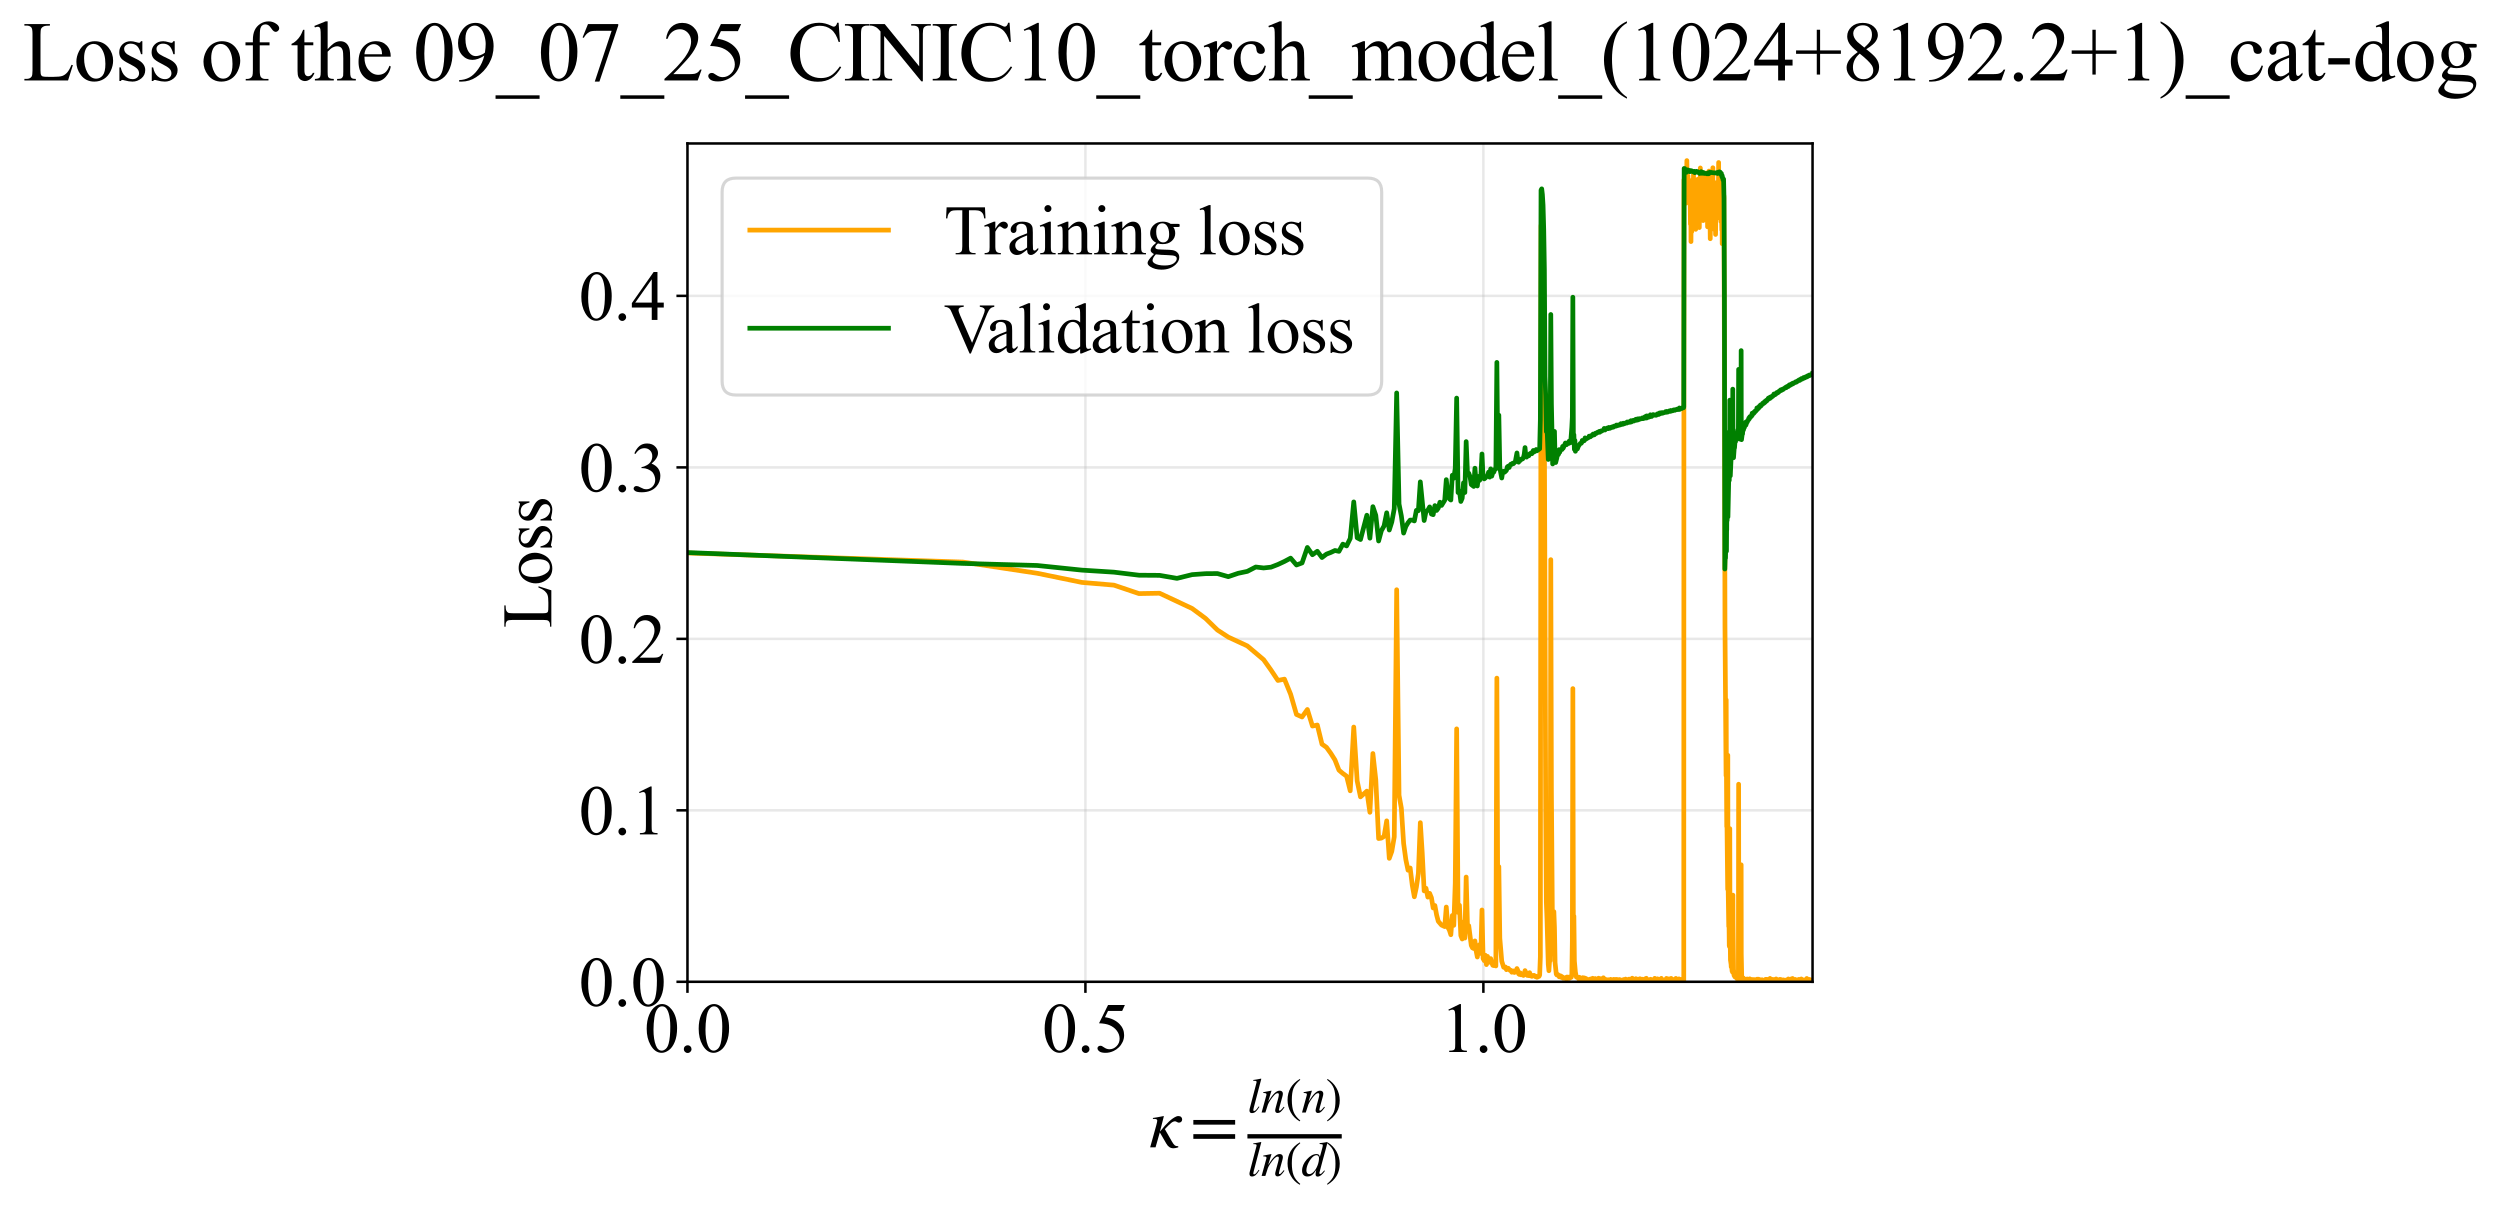 <?xml version="1.0" encoding="utf-8" standalone="no"?>
<!DOCTYPE svg PUBLIC "-//W3C//DTD SVG 1.1//EN"
  "http://www.w3.org/Graphics/SVG/1.1/DTD/svg11.dtd">
<svg xmlns:xlink="http://www.w3.org/1999/xlink" width="793.534pt" height="383.266pt" viewBox="0 0 793.534 383.266" xmlns="http://www.w3.org/2000/svg" version="1.1">
 <defs>
  <style type="text/css">*{stroke-linejoin: round; stroke-linecap: butt}</style>
 </defs>
 <g id="figure_1">
  <g id="patch_1">
   <path d="M 0 383.266 
L 793.534 383.266 
L 793.534 0 
L 0 0 
z
" style="fill: #ffffff"/>
  </g>
  <g id="axes_1">
   <g id="patch_2">
    <path d="M 218.207 311.644 
L 575.327 311.644 
L 575.327 45.532 
L 218.207 45.532 
z
" style="fill: #ffffff"/>
   </g>
   <g id="matplotlib.axis_1">
    <g id="xtick_1">
     <g id="line2d_1">
      <path d="M 218.207 311.644 
L 218.207 45.532 
" clip-path="url(#p3041f82af4)" style="fill: none; stroke: #b0b0b0; stroke-opacity: 0.3; stroke-width: 0.8; stroke-linecap: square"/>
     </g>
     <g id="line2d_2">
      <defs>
       <path id="m2e24cf3457" d="M 0 0 
L 0 3.5 
" style="stroke: #000000; stroke-width: 0.8"/>
      </defs>
      <g>
       <use xlink:href="#m2e24cf3457" x="218.207" y="311.644" style="stroke: #000000; stroke-width: 0.8"/>
      </g>
     </g>
     <g id="text_1">
      <!-- 0.0 -->
      <g transform="translate(204.457 333.92) scale(0.22 -0.22)">
       <defs>
        <path id="TimesNewRomanPSMT-30" d="M 231 2094 
Q 231 2819 450 3342 
Q 669 3866 1031 4122 
Q 1313 4325 1613 4325 
Q 2100 4325 2488 3828 
Q 2972 3213 2972 2159 
Q 2972 1422 2759 906 
Q 2547 391 2217 158 
Q 1888 -75 1581 -75 
Q 975 -75 572 641 
Q 231 1244 231 2094 
z
M 844 2016 
Q 844 1141 1059 588 
Q 1238 122 1591 122 
Q 1759 122 1940 273 
Q 2122 425 2216 781 
Q 2359 1319 2359 2297 
Q 2359 3022 2209 3506 
Q 2097 3866 1919 4016 
Q 1791 4119 1609 4119 
Q 1397 4119 1231 3928 
Q 1006 3669 925 3112 
Q 844 2556 844 2016 
z
" transform="scale(0.016)"/>
        <path id="TimesNewRomanPSMT-2e" d="M 800 606 
Q 947 606 1047 504 
Q 1147 403 1147 259 
Q 1147 116 1045 14 
Q 944 -88 800 -88 
Q 656 -88 554 14 
Q 453 116 453 259 
Q 453 406 554 506 
Q 656 606 800 606 
z
" transform="scale(0.016)"/>
       </defs>
       <use xlink:href="#TimesNewRomanPSMT-30"/>
       <use xlink:href="#TimesNewRomanPSMT-2e" transform="translate(50 0)"/>
       <use xlink:href="#TimesNewRomanPSMT-30" transform="translate(75 0)"/>
      </g>
     </g>
    </g>
    <g id="xtick_2">
     <g id="line2d_3">
      <path d="M 344.525 311.644 
L 344.525 45.532 
" clip-path="url(#p3041f82af4)" style="fill: none; stroke: #b0b0b0; stroke-opacity: 0.3; stroke-width: 0.8; stroke-linecap: square"/>
     </g>
     <g id="line2d_4">
      <g>
       <use xlink:href="#m2e24cf3457" x="344.525" y="311.644" style="stroke: #000000; stroke-width: 0.8"/>
      </g>
     </g>
     <g id="text_2">
      <!-- 0.5 -->
      <g transform="translate(330.775 333.92) scale(0.22 -0.22)">
       <defs>
        <path id="TimesNewRomanPSMT-35" d="M 2778 4238 
L 2534 3706 
L 1259 3706 
L 981 3138 
Q 1809 3016 2294 2522 
Q 2709 2097 2709 1522 
Q 2709 1188 2573 903 
Q 2438 619 2231 419 
Q 2025 219 1772 97 
Q 1413 -75 1034 -75 
Q 653 -75 479 54 
Q 306 184 306 341 
Q 306 428 378 495 
Q 450 563 559 563 
Q 641 563 702 538 
Q 763 513 909 409 
Q 1144 247 1384 247 
Q 1750 247 2026 523 
Q 2303 800 2303 1197 
Q 2303 1581 2056 1914 
Q 1809 2247 1375 2428 
Q 1034 2569 447 2591 
L 1259 4238 
L 2778 4238 
z
" transform="scale(0.016)"/>
       </defs>
       <use xlink:href="#TimesNewRomanPSMT-30"/>
       <use xlink:href="#TimesNewRomanPSMT-2e" transform="translate(50 0)"/>
       <use xlink:href="#TimesNewRomanPSMT-35" transform="translate(75 0)"/>
      </g>
     </g>
    </g>
    <g id="xtick_3">
     <g id="line2d_5">
      <path d="M 470.844 311.644 
L 470.844 45.532 
" clip-path="url(#p3041f82af4)" style="fill: none; stroke: #b0b0b0; stroke-opacity: 0.3; stroke-width: 0.8; stroke-linecap: square"/>
     </g>
     <g id="line2d_6">
      <g>
       <use xlink:href="#m2e24cf3457" x="470.844" y="311.644" style="stroke: #000000; stroke-width: 0.8"/>
      </g>
     </g>
     <g id="text_3">
      <!-- 1.0 -->
      <g transform="translate(457.094 333.92) scale(0.22 -0.22)">
       <defs>
        <path id="TimesNewRomanPSMT-31" d="M 750 3822 
L 1781 4325 
L 1884 4325 
L 1884 747 
Q 1884 391 1914 303 
Q 1944 216 2037 169 
Q 2131 122 2419 116 
L 2419 0 
L 825 0 
L 825 116 
Q 1125 122 1212 167 
Q 1300 213 1334 289 
Q 1369 366 1369 747 
L 1369 3034 
Q 1369 3497 1338 3628 
Q 1316 3728 1258 3775 
Q 1200 3822 1119 3822 
Q 1003 3822 797 3725 
L 750 3822 
z
" transform="scale(0.016)"/>
       </defs>
       <use xlink:href="#TimesNewRomanPSMT-31"/>
       <use xlink:href="#TimesNewRomanPSMT-2e" transform="translate(50 0)"/>
       <use xlink:href="#TimesNewRomanPSMT-30" transform="translate(75 0)"/>
      </g>
     </g>
    </g>
    <g id="text_4">
     <!-- $\kappa  = \frac{ln(n)}{ln(d)}$ -->
     <g transform="translate(364.757 364.186) scale(0.22 -0.22)">
      <defs>
       <path id="STIXGeneral-Italic-3ba" d="M 979 1440 
L 998 1446 
Q 1850 2541 2464 2790 
Q 2547 2822 2630 2822 
Q 2797 2822 2886 2736 
Q 2976 2650 2976 2522 
Q 2976 2387 2893 2307 
Q 2810 2227 2682 2227 
Q 2605 2227 2502 2288 
Q 2400 2349 2336 2349 
Q 2170 2349 1990 2205 
Q 1811 2061 1414 1645 
L 2042 544 
Q 2202 262 2310 182 
Q 2419 102 2624 102 
L 2624 0 
Q 2374 -83 2182 -83 
Q 1786 -83 1555 326 
L 960 1350 
L 576 0 
L 90 0 
L 640 1978 
Q 730 2317 730 2406 
Q 730 2560 518 2560 
L 339 2560 
L 339 2650 
Q 678 2694 1306 2822 
L 1325 2803 
L 979 1440 
z
" transform="scale(0.016)"/>
       <path id="STIXGeneral-Regular-3d" d="M 4077 2048 
L 307 2048 
L 307 2470 
L 4077 2470 
L 4077 2048 
z
M 4077 768 
L 307 768 
L 307 1190 
L 4077 1190 
L 4077 768 
z
" transform="scale(0.016)"/>
       <path id="STIXGeneral-Italic-6c" d="M 1786 4339 
L 806 595 
Q 755 410 755 320 
Q 755 205 864 205 
Q 1037 205 1293 570 
L 1453 794 
L 1542 730 
Q 1254 275 1046 102 
Q 838 -70 576 -70 
Q 262 -70 262 288 
Q 262 397 288 480 
L 1165 3834 
Q 1184 3898 1184 3955 
Q 1184 4096 870 4096 
L 755 4096 
L 755 4198 
Q 1203 4250 1747 4371 
L 1786 4339 
z
" transform="scale(0.016)"/>
       <path id="STIXGeneral-Italic-6e" d="M 2944 749 
L 3034 666 
Q 2707 218 2534 80 
Q 2362 -58 2138 -58 
Q 2010 -58 1923 28 
Q 1837 115 1837 288 
Q 1837 390 1939 768 
L 2221 1805 
Q 2310 2150 2310 2310 
Q 2310 2496 2157 2496 
Q 1971 2496 1750 2275 
Q 1530 2054 1210 1587 
Q 998 1274 899 1024 
Q 800 774 570 0 
L 90 0 
L 704 2240 
Q 717 2304 717 2349 
Q 717 2445 630 2480 
Q 544 2515 301 2522 
L 301 2624 
Q 550 2675 857 2729 
Q 1165 2784 1338 2822 
L 1363 2810 
L 934 1414 
Q 1408 2170 1753 2496 
Q 2099 2822 2413 2822 
Q 2611 2822 2720 2716 
Q 2829 2611 2829 2432 
Q 2829 2272 2765 2048 
L 2406 749 
Q 2317 429 2317 358 
Q 2317 243 2419 243 
Q 2541 243 2810 582 
Q 2854 634 2944 749 
z
" transform="scale(0.016)"/>
       <path id="STIXGeneral-Regular-28" d="M 1946 -1030 
L 1869 -1133 
Q 1126 -710 716 32 
Q 307 774 307 1613 
Q 307 3386 1888 4326 
L 1946 4224 
Q 1293 3667 1075 3126 
Q 858 2586 858 1632 
Q 858 685 1082 96 
Q 1306 -493 1946 -1030 
z
" transform="scale(0.016)"/>
       <path id="STIXGeneral-Regular-29" d="M 186 4224 
L 262 4326 
Q 992 3891 1408 3148 
Q 1824 2406 1824 1581 
Q 1824 -166 243 -1133 
L 186 -1030 
Q 845 -486 1059 54 
Q 1274 595 1274 1562 
Q 1274 2534 1059 3120 
Q 845 3706 186 4224 
z
" transform="scale(0.016)"/>
       <path id="STIXGeneral-Italic-64" d="M 3334 4371 
L 3373 4333 
L 3123 3360 
L 2739 1958 
Q 2323 429 2323 384 
Q 2323 256 2438 256 
Q 2522 256 2614 336 
Q 2707 416 2963 710 
L 3040 646 
Q 2547 -83 2099 -83 
Q 1978 -83 1907 -6 
Q 1837 70 1837 205 
Q 1837 397 1920 774 
Q 1645 307 1379 118 
Q 1114 -70 781 -70 
Q 461 -70 278 125 
Q 96 320 96 678 
Q 96 1440 713 2131 
Q 1331 2822 1965 2822 
Q 2163 2822 2256 2732 
Q 2349 2643 2381 2451 
L 2387 2451 
L 2675 3494 
Q 2765 3808 2765 3949 
Q 2765 4051 2694 4076 
Q 2624 4102 2355 4115 
L 2355 4224 
Q 2848 4269 3334 4371 
z
M 2278 2310 
Q 2278 2477 2185 2576 
Q 2093 2675 1978 2675 
Q 1677 2675 1395 2381 
Q 1075 2042 864 1571 
Q 653 1101 653 704 
Q 653 486 752 361 
Q 851 237 1024 237 
Q 1312 237 1606 550 
Q 1901 864 2089 1350 
Q 2278 1837 2278 2310 
z
" transform="scale(0.016)"/>
      </defs>
      <use xlink:href="#STIXGeneral-Italic-3ba" transform="translate(0 0.003)"/>
      <use xlink:href="#STIXGeneral-Regular-3d" transform="translate(58.84 0.003)"/>
      <use xlink:href="#STIXGeneral-Italic-6c" transform="translate(141.78 50.192) scale(0.7)"/>
      <use xlink:href="#STIXGeneral-Italic-6e" transform="translate(161.24 50.192) scale(0.7)"/>
      <use xlink:href="#STIXGeneral-Regular-28" transform="translate(196.24 50.192) scale(0.7)"/>
      <use xlink:href="#STIXGeneral-Italic-6e" transform="translate(219.55 50.192) scale(0.7)"/>
      <use xlink:href="#STIXGeneral-Regular-29" transform="translate(254.55 50.192) scale(0.7)"/>
      <use xlink:href="#STIXGeneral-Italic-6c" transform="translate(141.78 -41.258) scale(0.7)"/>
      <use xlink:href="#STIXGeneral-Italic-6e" transform="translate(161.24 -41.258) scale(0.7)"/>
      <use xlink:href="#STIXGeneral-Regular-28" transform="translate(196.24 -41.258) scale(0.7)"/>
      <use xlink:href="#STIXGeneral-Italic-64" transform="translate(219.55 -41.258) scale(0.7)"/>
      <use xlink:href="#STIXGeneral-Regular-29" transform="translate(254.55 -41.258) scale(0.7)"/>
      <path d="M 141.78 12.8 
L 141.78 19.05 
L 277.86 19.05 
L 277.86 12.8 
L 141.78 12.8 
z
"/>
     </g>
    </g>
   </g>
   <g id="matplotlib.axis_2">
    <g id="ytick_1">
     <g id="line2d_7">
      <path d="M 218.207 311.644 
L 575.327 311.644 
" clip-path="url(#p3041f82af4)" style="fill: none; stroke: #b0b0b0; stroke-opacity: 0.3; stroke-width: 0.8; stroke-linecap: square"/>
     </g>
     <g id="line2d_8">
      <defs>
       <path id="m1c052b7a15" d="M 0 0 
L -3.5 0 
" style="stroke: #000000; stroke-width: 0.8"/>
      </defs>
      <g>
       <use xlink:href="#m1c052b7a15" x="218.207" y="311.644" style="stroke: #000000; stroke-width: 0.8"/>
      </g>
     </g>
     <g id="text_5">
      <!-- 0.0 -->
      <g transform="translate(183.707 319.282) scale(0.22 -0.22)">
       <use xlink:href="#TimesNewRomanPSMT-30"/>
       <use xlink:href="#TimesNewRomanPSMT-2e" transform="translate(50 0)"/>
       <use xlink:href="#TimesNewRomanPSMT-30" transform="translate(75 0)"/>
      </g>
     </g>
    </g>
    <g id="ytick_2">
     <g id="line2d_9">
      <path d="M 218.207 257.213 
L 575.327 257.213 
" clip-path="url(#p3041f82af4)" style="fill: none; stroke: #b0b0b0; stroke-opacity: 0.3; stroke-width: 0.8; stroke-linecap: square"/>
     </g>
     <g id="line2d_10">
      <g>
       <use xlink:href="#m1c052b7a15" x="218.207" y="257.213" style="stroke: #000000; stroke-width: 0.8"/>
      </g>
     </g>
     <g id="text_6">
      <!-- 0.1 -->
      <g transform="translate(183.707 264.851) scale(0.22 -0.22)">
       <use xlink:href="#TimesNewRomanPSMT-30"/>
       <use xlink:href="#TimesNewRomanPSMT-2e" transform="translate(50 0)"/>
       <use xlink:href="#TimesNewRomanPSMT-31" transform="translate(75 0)"/>
      </g>
     </g>
    </g>
    <g id="ytick_3">
     <g id="line2d_11">
      <path d="M 218.207 202.782 
L 575.327 202.782 
" clip-path="url(#p3041f82af4)" style="fill: none; stroke: #b0b0b0; stroke-opacity: 0.3; stroke-width: 0.8; stroke-linecap: square"/>
     </g>
     <g id="line2d_12">
      <g>
       <use xlink:href="#m1c052b7a15" x="218.207" y="202.782" style="stroke: #000000; stroke-width: 0.8"/>
      </g>
     </g>
     <g id="text_7">
      <!-- 0.2 -->
      <g transform="translate(183.707 210.42) scale(0.22 -0.22)">
       <defs>
        <path id="TimesNewRomanPSMT-32" d="M 2934 816 
L 2638 0 
L 138 0 
L 138 116 
Q 1241 1122 1691 1759 
Q 2141 2397 2141 2925 
Q 2141 3328 1894 3587 
Q 1647 3847 1303 3847 
Q 991 3847 742 3664 
Q 494 3481 375 3128 
L 259 3128 
Q 338 3706 661 4015 
Q 984 4325 1469 4325 
Q 1984 4325 2329 3994 
Q 2675 3663 2675 3213 
Q 2675 2891 2525 2569 
Q 2294 2063 1775 1497 
Q 997 647 803 472 
L 1909 472 
Q 2247 472 2383 497 
Q 2519 522 2628 598 
Q 2738 675 2819 816 
L 2934 816 
z
" transform="scale(0.016)"/>
       </defs>
       <use xlink:href="#TimesNewRomanPSMT-30"/>
       <use xlink:href="#TimesNewRomanPSMT-2e" transform="translate(50 0)"/>
       <use xlink:href="#TimesNewRomanPSMT-32" transform="translate(75 0)"/>
      </g>
     </g>
    </g>
    <g id="ytick_4">
     <g id="line2d_13">
      <path d="M 218.207 148.351 
L 575.327 148.351 
" clip-path="url(#p3041f82af4)" style="fill: none; stroke: #b0b0b0; stroke-opacity: 0.3; stroke-width: 0.8; stroke-linecap: square"/>
     </g>
     <g id="line2d_14">
      <g>
       <use xlink:href="#m1c052b7a15" x="218.207" y="148.351" style="stroke: #000000; stroke-width: 0.8"/>
      </g>
     </g>
     <g id="text_8">
      <!-- 0.3 -->
      <g transform="translate(183.707 155.989) scale(0.22 -0.22)">
       <defs>
        <path id="TimesNewRomanPSMT-33" d="M 325 3431 
Q 506 3859 782 4092 
Q 1059 4325 1472 4325 
Q 1981 4325 2253 3994 
Q 2459 3747 2459 3466 
Q 2459 3003 1878 2509 
Q 2269 2356 2469 2072 
Q 2669 1788 2669 1403 
Q 2669 853 2319 450 
Q 1863 -75 997 -75 
Q 569 -75 414 31 
Q 259 138 259 259 
Q 259 350 332 419 
Q 406 488 509 488 
Q 588 488 669 463 
Q 722 447 909 348 
Q 1097 250 1169 231 
Q 1284 197 1416 197 
Q 1734 197 1970 444 
Q 2206 691 2206 1028 
Q 2206 1275 2097 1509 
Q 2016 1684 1919 1775 
Q 1784 1900 1550 2001 
Q 1316 2103 1072 2103 
L 972 2103 
L 972 2197 
Q 1219 2228 1467 2375 
Q 1716 2522 1828 2728 
Q 1941 2934 1941 3181 
Q 1941 3503 1739 3701 
Q 1538 3900 1238 3900 
Q 753 3900 428 3381 
L 325 3431 
z
" transform="scale(0.016)"/>
       </defs>
       <use xlink:href="#TimesNewRomanPSMT-30"/>
       <use xlink:href="#TimesNewRomanPSMT-2e" transform="translate(50 0)"/>
       <use xlink:href="#TimesNewRomanPSMT-33" transform="translate(75 0)"/>
      </g>
     </g>
    </g>
    <g id="ytick_5">
     <g id="line2d_15">
      <path d="M 218.207 93.92 
L 575.327 93.92 
" clip-path="url(#p3041f82af4)" style="fill: none; stroke: #b0b0b0; stroke-opacity: 0.3; stroke-width: 0.8; stroke-linecap: square"/>
     </g>
     <g id="line2d_16">
      <g>
       <use xlink:href="#m1c052b7a15" x="218.207" y="93.92" style="stroke: #000000; stroke-width: 0.8"/>
      </g>
     </g>
     <g id="text_9">
      <!-- 0.4 -->
      <g transform="translate(183.707 101.558) scale(0.22 -0.22)">
       <defs>
        <path id="TimesNewRomanPSMT-34" d="M 2978 1563 
L 2978 1119 
L 2409 1119 
L 2409 0 
L 1894 0 
L 1894 1119 
L 100 1119 
L 100 1519 
L 2066 4325 
L 2409 4325 
L 2409 1563 
L 2978 1563 
z
M 1894 1563 
L 1894 3666 
L 406 1563 
L 1894 1563 
z
" transform="scale(0.016)"/>
       </defs>
       <use xlink:href="#TimesNewRomanPSMT-30"/>
       <use xlink:href="#TimesNewRomanPSMT-2e" transform="translate(50 0)"/>
       <use xlink:href="#TimesNewRomanPSMT-34" transform="translate(75 0)"/>
      </g>
     </g>
    </g>
    <g id="text_10">
     <!-- Loss -->
     <g transform="translate(175.001 199.369) rotate(-90) scale(0.22 -0.22)">
      <defs>
       <path id="TimesNewRomanPSMT-4c" d="M 3669 1172 
L 3772 1150 
L 3409 0 
L 128 0 
L 128 116 
L 288 116 
Q 556 116 672 291 
Q 738 391 738 753 
L 738 3488 
Q 738 3884 650 3984 
Q 528 4122 288 4122 
L 128 4122 
L 128 4238 
L 2047 4238 
L 2047 4122 
Q 1709 4125 1573 4059 
Q 1438 3994 1388 3894 
Q 1338 3794 1338 3416 
L 1338 753 
Q 1338 494 1388 397 
Q 1425 331 1503 300 
Q 1581 269 1991 269 
L 2300 269 
Q 2788 269 2984 341 
Q 3181 413 3343 595 
Q 3506 778 3669 1172 
z
" transform="scale(0.016)"/>
       <path id="TimesNewRomanPSMT-6f" d="M 1600 2947 
Q 2250 2947 2644 2453 
Q 2978 2031 2978 1484 
Q 2978 1100 2793 706 
Q 2609 313 2286 112 
Q 1963 -88 1566 -88 
Q 919 -88 538 428 
Q 216 863 216 1403 
Q 216 1797 411 2186 
Q 606 2575 925 2761 
Q 1244 2947 1600 2947 
z
M 1503 2744 
Q 1338 2744 1170 2645 
Q 1003 2547 900 2300 
Q 797 2053 797 1666 
Q 797 1041 1045 587 
Q 1294 134 1700 134 
Q 2003 134 2200 384 
Q 2397 634 2397 1244 
Q 2397 2006 2069 2444 
Q 1847 2744 1503 2744 
z
" transform="scale(0.016)"/>
       <path id="TimesNewRomanPSMT-73" d="M 2050 2947 
L 2050 1972 
L 1947 1972 
Q 1828 2431 1642 2597 
Q 1456 2763 1169 2763 
Q 950 2763 815 2647 
Q 681 2531 681 2391 
Q 681 2216 781 2091 
Q 878 1963 1175 1819 
L 1631 1597 
Q 2266 1288 2266 781 
Q 2266 391 1970 151 
Q 1675 -88 1309 -88 
Q 1047 -88 709 6 
Q 606 38 541 38 
Q 469 38 428 -44 
L 325 -44 
L 325 978 
L 428 978 
Q 516 541 762 319 
Q 1009 97 1316 97 
Q 1531 97 1667 223 
Q 1803 350 1803 528 
Q 1803 744 1651 891 
Q 1500 1038 1047 1263 
Q 594 1488 453 1669 
Q 313 1847 313 2119 
Q 313 2472 555 2709 
Q 797 2947 1181 2947 
Q 1350 2947 1591 2875 
Q 1750 2828 1803 2828 
Q 1853 2828 1881 2850 
Q 1909 2872 1947 2947 
L 2050 2947 
z
" transform="scale(0.016)"/>
      </defs>
      <use xlink:href="#TimesNewRomanPSMT-4c"/>
      <use xlink:href="#TimesNewRomanPSMT-6f" transform="translate(61.084 0)"/>
      <use xlink:href="#TimesNewRomanPSMT-73" transform="translate(111.084 0)"/>
      <use xlink:href="#TimesNewRomanPSMT-73" transform="translate(150 0)"/>
     </g>
    </g>
   </g>
   <g id="line2d_17">
    <path d="M 218.207 175.532 
L 305.622 178.405 
L 329.191 181.958 
L 343.386 184.866 
L 353.576 185.732 
L 361.531 188.416 
L 368.057 188.298 
L 378.393 193.142 
L 382.636 196.278 
L 386.436 199.98 
L 389.877 202.229 
L 395.915 205.019 
L 401.094 209.398 
L 403.431 212.686 
L 405.627 215.984 
L 407.699 215.569 
L 409.659 220.358 
L 411.519 226.781 
L 413.289 227.576 
L 414.976 225.206 
L 416.589 230.46 
L 418.134 230.129 
L 419.616 236.202 
L 421.04 237.214 
L 422.41 239.111 
L 423.731 241.209 
L 425.005 244.463 
L 426.237 245.506 
L 427.428 246.368 
L 428.581 251.015 
L 429.7 230.78 
L 430.784 247.871 
L 431.838 252.931 
L 433.858 251.117 
L 434.827 257.836 
L 435.771 239.181 
L 436.692 247.477 
L 437.59 266.164 
L 438.466 266.023 
L 439.321 265.493 
L 440.157 260.55 
L 440.975 272.45 
L 441.774 270.232 
L 442.556 265.633 
L 443.322 187.192 
L 444.072 252.412 
L 444.807 256.523 
L 445.527 267.701 
L 446.233 272.87 
L 446.926 276.215 
L 447.606 275.51 
L 448.274 280.979 
L 448.93 284.645 
L 449.574 281.618 
L 450.206 277.293 
L 450.828 261.129 
L 451.44 270.814 
L 452.041 282.776 
L 452.633 281.949 
L 453.215 284.75 
L 453.788 283.563 
L 454.353 284.948 
L 454.908 288.198 
L 455.455 287.428 
L 455.995 290.398 
L 456.526 292.431 
L 457.566 293.641 
L 458.577 294.114 
L 459.072 287.908 
L 459.561 294.361 
L 460.043 295.192 
L 460.519 296.694 
L 460.988 290.583 
L 461.452 293.72 
L 461.91 280.399 
L 462.362 231.356 
L 462.809 289.609 
L 463.25 287.335 
L 463.686 296.956 
L 464.117 298.05 
L 464.543 292.672 
L 464.964 297.75 
L 465.38 278.392 
L 465.791 293.662 
L 466.198 293.818 
L 466.998 300.079 
L 467.392 300.876 
L 467.781 301.068 
L 468.166 298.662 
L 468.548 301.827 
L 468.925 303.769 
L 469.298 301.005 
L 469.668 299.832 
L 470.034 302.638 
L 470.396 288.84 
L 470.755 304.273 
L 471.11 304.917 
L 471.462 303.206 
L 471.811 306.178 
L 472.156 303.57 
L 472.498 305.479 
L 472.836 305.349 
L 473.172 304.278 
L 473.505 305.621 
L 473.834 306.399 
L 474.161 306.507 
L 474.484 306.444 
L 474.805 306.608 
L 475.123 215.247 
L 475.439 294.014 
L 475.751 275.084 
L 476.061 297.788 
L 476.673 305.1 
L 477.275 307.009 
L 477.572 307.135 
L 477.867 306.949 
L 478.16 307.783 
L 478.738 307.335 
L 479.307 308.02 
L 479.588 307.997 
L 479.867 308.601 
L 480.144 308.497 
L 480.419 308.188 
L 480.692 308.681 
L 481.232 308.171 
L 481.498 307.432 
L 481.763 308.036 
L 482.026 309.118 
L 482.287 309.309 
L 482.547 308.796 
L 482.804 309.422 
L 483.313 309.108 
L 483.565 309.615 
L 483.816 309.347 
L 484.064 308.086 
L 484.8 309.625 
L 485.042 309.461 
L 485.283 309.683 
L 485.522 308.744 
L 485.759 309.743 
L 485.995 309.441 
L 486.229 309.907 
L 486.923 309.588 
L 487.378 310.016 
L 487.603 309.88 
L 487.828 310.195 
L 488.05 310.146 
L 488.272 309.949 
L 488.492 309.932 
L 488.711 309.509 
L 488.928 303.674 
L 489.144 71.697 
L 489.359 70.602 
L 489.573 73.634 
L 489.997 98.137 
L 490.206 135.664 
L 490.623 256.122 
L 490.829 286.442 
L 491.034 291.722 
L 491.441 306.105 
L 491.643 308.121 
L 491.844 304.916 
L 492.044 304.956 
L 492.242 177.642 
L 492.439 251.479 
L 492.831 302.79 
L 493.025 297.823 
L 493.219 289.378 
L 493.411 294.361 
L 493.602 305.543 
L 493.982 309.212 
L 494.17 309.473 
L 494.357 309.247 
L 494.729 309.546 
L 494.913 310.052 
L 495.097 309.736 
L 495.28 309.723 
L 495.461 310.188 
L 495.642 309.908 
L 495.822 310.305 
L 496.001 310.136 
L 496.179 310.525 
L 496.708 310.447 
L 496.883 310.428 
L 497.057 310.249 
L 497.23 310.891 
L 497.402 310.114 
L 497.574 310.621 
L 497.914 310.16 
L 498.083 310.574 
L 498.252 310.108 
L 498.419 310.357 
L 498.752 310.185 
L 498.917 309.468 
L 499.081 298.696 
L 499.245 218.577 
L 499.408 294.919 
L 499.57 290.784 
L 499.732 305.048 
L 500.053 308.575 
L 500.371 310.161 
L 500.687 310.177 
L 500.843 310.424 
L 500.999 310.409 
L 501.155 310.803 
L 501.309 310.198 
L 501.617 310.607 
L 502.224 310.93 
L 502.374 310.322 
L 502.524 311.012 
L 502.821 310.39 
L 502.969 310.869 
L 503.116 310.481 
L 503.263 311.08 
L 503.409 310.592 
L 503.699 310.931 
L 503.844 310.888 
L 504.13 311.221 
L 504.415 310.885 
L 504.698 310.809 
L 504.978 310.723 
L 505.117 311.115 
L 505.394 310.848 
L 505.532 310.52 
L 505.669 310.994 
L 505.806 310.862 
L 505.942 311.153 
L 506.213 311.012 
L 506.348 310.61 
L 506.482 310.91 
L 506.616 310.851 
L 507.146 311.222 
L 507.408 310.494 
L 507.538 311.098 
L 507.668 311.084 
L 507.797 311.42 
L 507.926 311.378 
L 508.055 310.648 
L 508.183 311.404 
L 508.311 310.671 
L 508.438 310.984 
L 508.564 310.66 
L 508.691 310.843 
L 508.817 311.287 
L 508.942 310.363 
L 509.067 311.144 
L 509.192 310.934 
L 509.439 311.153 
L 509.563 310.841 
L 509.686 311.294 
L 509.808 310.987 
L 509.93 310.993 
L 510.173 311.448 
L 510.294 311.292 
L 510.414 310.982 
L 510.534 310.994 
L 510.654 311.304 
L 510.892 311.159 
L 511.011 311.322 
L 511.246 310.861 
L 511.364 311.331 
L 511.481 311.049 
L 511.714 311.168 
L 511.945 311.179 
L 512.06 311.481 
L 512.175 310.869 
L 512.289 311.049 
L 512.403 310.891 
L 512.517 311.048 
L 512.743 310.897 
L 512.856 310.892 
L 512.968 311.207 
L 513.08 310.878 
L 513.192 311.353 
L 513.414 310.914 
L 513.635 311.203 
L 513.745 311.06 
L 513.854 311.206 
L 514.072 310.917 
L 514.289 311.378 
L 514.505 311.062 
L 514.719 311.353 
L 514.826 311.218 
L 514.932 311.371 
L 515.144 311.055 
L 515.25 311.39 
L 515.355 310.922 
L 515.46 311.236 
L 515.564 310.916 
L 515.668 311.24 
L 515.772 310.921 
L 515.876 311.214 
L 515.979 310.778 
L 516.083 311.241 
L 516.185 311.076 
L 516.39 311.222 
L 516.492 311.25 
L 516.594 310.927 
L 516.796 311.398 
L 517.098 310.789 
L 517.496 311.397 
L 517.595 311.252 
L 517.792 311.397 
L 517.988 311.243 
L 518.085 310.498 
L 518.279 311.403 
L 518.376 311.567 
L 518.569 311.103 
L 518.665 311.255 
L 518.856 311.114 
L 519.047 311.266 
L 519.236 310.65 
L 519.33 311.419 
L 519.424 311.403 
L 519.612 310.968 
L 519.798 311.561 
L 519.891 310.809 
L 519.983 311.421 
L 520.076 311.275 
L 520.168 311.423 
L 520.351 310.959 
L 520.443 311.425 
L 520.534 310.67 
L 520.625 311.425 
L 520.716 311.269 
L 520.806 311.43 
L 521.077 310.817 
L 521.256 311.426 
L 521.345 310.823 
L 521.523 311.279 
L 521.611 310.979 
L 521.788 311.276 
L 521.876 311.123 
L 522.051 311.424 
L 522.225 310.676 
L 522.399 311.438 
L 522.485 311.582 
L 522.571 310.523 
L 522.657 311.431 
L 522.829 311.137 
L 522.914 311.589 
L 523.169 310.986 
L 523.254 311.588 
L 523.338 311.137 
L 523.507 311.287 
L 523.591 310.986 
L 523.758 311.437 
L 523.841 311.28 
L 523.924 310.825 
L 524.09 311.444 
L 524.172 311.595 
L 524.255 311.289 
L 524.337 311.445 
L 524.501 310.992 
L 524.582 311.144 
L 524.826 311.603 
L 525.149 310.998 
L 525.229 310.539 
L 525.389 311.298 
L 525.548 311.295 
L 525.706 310.999 
L 525.785 311.601 
L 525.864 311.146 
L 525.942 311.449 
L 526.021 311.299 
L 526.099 310.696 
L 526.333 311.455 
L 526.411 311.3 
L 526.488 310.845 
L 526.642 311.454 
L 526.873 310.998 
L 526.949 311.457 
L 527.026 311.152 
L 527.102 311.303 
L 527.178 311.607 
L 527.254 311.455 
L 527.329 310.545 
L 527.48 311.458 
L 527.705 311.004 
L 527.78 311.005 
L 527.929 311.303 
L 528.003 311.307 
L 528.078 311.46 
L 528.225 311.159 
L 528.299 311.156 
L 528.373 311.308 
L 528.446 311.008 
L 528.519 311.611 
L 528.592 311.459 
L 528.738 311.459 
L 528.811 310.857 
L 528.883 311.306 
L 528.956 310.554 
L 529.172 311.311 
L 529.244 311.465 
L 529.315 311.009 
L 529.387 311.464 
L 529.458 311.162 
L 529.53 311.464 
L 529.743 310.707 
L 529.813 311.463 
L 529.884 311.313 
L 529.954 311.465 
L 530.165 311.01 
L 530.234 311.464 
L 530.304 310.86 
L 530.374 311.314 
L 530.443 310.56 
L 530.513 311.469 
L 530.582 310.862 
L 530.651 311.616 
L 530.72 311.165 
L 530.789 311.619 
L 530.926 310.861 
L 531.131 311.468 
L 531.267 311.017 
L 531.537 311.62 
L 531.605 311.016 
L 531.672 311.318 
L 531.739 310.865 
L 531.806 311.014 
L 531.873 311.468 
L 531.939 310.562 
L 532.006 311.015 
L 532.139 311.469 
L 532.205 311.169 
L 532.271 311.469 
L 532.337 311.318 
L 532.403 311.472 
L 532.534 311.168 
L 532.599 311.167 
L 532.665 311.469 
L 532.73 311.318 
L 532.925 310.716 
L 533.119 311.471 
L 533.184 311.473 
L 533.312 311.172 
L 533.376 311.171 
L 533.504 311.02 
L 533.568 311.322 
L 533.631 310.87 
L 533.695 311.169 
L 533.758 311.322 
L 533.885 311.171 
L 533.948 311.474 
L 534.011 311.322 
L 534.074 311.172 
L 534.137 311.323 
L 534.199 311.173 
L 534.324 311.325 
L 534.387 311.02 
L 534.449 311.212 
L 534.511 57.097 
L 534.573 61.024 
L 534.697 55.268 
L 534.759 62.405 
L 534.82 58.149 
L 534.943 64.595 
L 535.066 57.543 
L 535.249 63.84 
L 535.431 50.975 
L 535.612 63.152 
L 535.792 55.828 
L 535.971 62.317 
L 536.031 63.002 
L 536.15 61.097 
L 536.209 64.591 
L 536.268 57.715 
L 536.328 61.576 
L 536.387 64.89 
L 536.445 59.599 
L 536.563 71.129 
L 536.622 61.09 
L 536.68 63.061 
L 536.739 76.678 
L 536.797 64.632 
L 536.855 64.547 
L 536.913 62.855 
L 536.972 73.552 
L 537.087 57.214 
L 537.145 61.866 
L 537.261 58.149 
L 537.375 67.006 
L 537.433 64.897 
L 537.547 54.6 
L 537.604 68.942 
L 537.661 62.471 
L 537.832 71.24 
L 537.945 63.342 
L 538.001 71.241 
L 538.058 60.108 
L 538.114 66.783 
L 538.17 66.285 
L 538.226 72.795 
L 538.282 60.365 
L 538.338 61.094 
L 538.45 65.632 
L 538.506 63.68 
L 538.561 59.8 
L 538.727 65.632 
L 538.783 59.794 
L 538.838 65.717 
L 538.948 56.873 
L 539.058 64.335 
L 539.112 61.319 
L 539.222 70.027 
L 539.331 60.05 
L 539.385 72.234 
L 539.439 67.46 
L 539.494 66.851 
L 539.548 62.221 
L 539.656 67.771 
L 539.709 53.317 
L 539.763 58.669 
L 539.871 68.932 
L 539.924 64.527 
L 540.031 58.997 
L 540.138 65.646 
L 540.191 65.344 
L 540.35 61.949 
L 540.403 68.67 
L 540.455 65.338 
L 540.508 63.827 
L 540.561 64.888 
L 540.613 70.014 
L 540.666 67.283 
L 540.718 66.252 
L 540.77 69.121 
L 540.875 58.842 
L 540.927 69.575 
L 541.083 54.91 
L 541.135 67.762 
L 541.186 58.237 
L 541.238 56.725 
L 541.29 57.783 
L 541.393 66.248 
L 541.495 60.379 
L 541.546 62.47 
L 541.598 68.367 
L 541.649 63.076 
L 541.7 55.969 
L 541.751 68.067 
L 541.801 54.896 
L 542.004 71.996 
L 542.055 61.563 
L 542.105 69.426 
L 542.155 63.831 
L 542.206 66.855 
L 542.256 67.309 
L 542.356 59.904 
L 542.406 69.873 
L 542.456 54.306 
L 542.506 57.33 
L 542.655 66.251 
L 542.705 61.713 
L 542.853 75.773 
L 543.001 60.193 
L 543.05 59.144 
L 543.197 70.48 
L 543.344 57.632 
L 543.393 68.972 
L 543.49 68.518 
L 543.538 61.412 
L 543.587 63.529 
L 543.635 67.914 
L 543.683 53.248 
L 543.732 63.983 
L 543.78 64.738 
L 543.828 61.11 
L 543.876 65.797 
L 543.972 67.914 
L 544.068 62.773 
L 544.115 64.436 
L 544.163 63.831 
L 544.258 72.903 
L 544.306 68.216 
L 544.448 60.354 
L 544.495 61.715 
L 544.542 74.415 
L 544.589 71.24 
L 544.73 58.388 
L 544.777 68.972 
L 544.871 65.343 
L 544.917 57.935 
L 544.964 63.38 
L 545.01 67.611 
L 545.057 65.191 
L 545.15 58.516 
L 545.196 61.002 
L 545.289 57.78 
L 545.335 69.123 
L 545.381 67.762 
L 545.519 51.582 
L 545.565 67.508 
L 545.656 63.982 
L 545.702 63.679 
L 545.793 65.767 
L 545.839 62.77 
L 545.884 64.282 
L 545.93 65.474 
L 545.975 60.201 
L 546.02 64.569 
L 546.066 68.039 
L 546.201 57.478 
L 546.246 70.338 
L 546.291 63.105 
L 546.336 63.311 
L 546.515 72.992 
L 546.604 62.397 
L 546.649 77.364 
L 546.693 72.849 
L 546.782 74.279 
L 546.87 60.431 
L 546.915 76.816 
L 547.003 68.66 
L 547.179 62.187 
L 547.354 113.871 
L 547.528 198.53 
L 547.874 246.195 
L 547.917 222.121 
L 547.96 238.482 
L 548.088 262.383 
L 548.131 258.346 
L 548.386 282.279 
L 548.429 239.724 
L 548.471 279.913 
L 548.514 280.081 
L 548.724 294.063 
L 548.808 292.458 
L 548.892 300.185 
L 548.976 300.497 
L 549.017 298.601 
L 549.059 263.016 
L 549.101 289.019 
L 549.267 304.736 
L 549.308 304.95 
L 549.473 306.104 
L 549.514 306.917 
L 549.555 305.929 
L 549.596 304.876 
L 549.637 306.592 
L 549.801 308.294 
L 549.842 307.098 
L 549.923 307.487 
L 549.964 308.624 
L 550.045 284.128 
L 550.086 292.957 
L 550.247 307.73 
L 550.368 308.957 
L 550.408 309.62 
L 550.488 309.135 
L 550.648 310.049 
L 550.728 309.71 
L 550.768 309.943 
L 550.847 309.722 
L 550.926 310.143 
L 550.966 309.959 
L 551.005 309.97 
L 551.045 309.696 
L 551.084 310.149 
L 551.281 310.617 
L 551.32 310.381 
L 551.359 310.107 
L 551.398 310.4 
L 551.437 310.651 
L 551.476 310.514 
L 551.515 310.333 
L 551.593 310.481 
L 551.67 310.821 
L 551.748 310.788 
L 551.787 310.643 
L 551.864 248.924 
L 551.902 290.469 
L 552.056 308.173 
L 552.209 310.622 
L 552.247 310.352 
L 552.286 310.391 
L 552.4 310.955 
L 552.551 309.128 
L 552.589 309.682 
L 552.627 305.224 
L 552.665 274.496 
L 552.702 302.81 
L 552.853 310.385 
L 552.89 310.314 
L 553.04 310.61 
L 553.115 310.291 
L 553.263 310.877 
L 553.301 310.826 
L 553.338 310.975 
L 553.375 310.437 
L 553.449 310.85 
L 553.706 311.1 
L 553.743 310.968 
L 553.779 311.246 
L 553.889 310.973 
L 553.925 311.118 
L 553.998 311.07 
L 554.071 311.335 
L 554.143 310.859 
L 554.216 310.909 
L 554.324 311.059 
L 554.36 310.881 
L 554.396 311.263 
L 554.432 311.384 
L 554.576 310.751 
L 554.647 311.213 
L 554.683 311.097 
L 554.754 310.834 
L 554.79 311.002 
L 554.825 311.109 
L 554.861 311.085 
L 554.896 310.947 
L 554.932 311.458 
L 555.003 311.284 
L 555.109 311.149 
L 555.179 311.317 
L 555.285 310.856 
L 555.32 311.427 
L 555.355 311.307 
L 555.39 310.7 
L 555.425 311.346 
L 555.46 311.31 
L 555.495 311.184 
L 555.53 311.323 
L 555.599 311.315 
L 555.634 311.046 
L 555.669 311.198 
L 555.704 311.502 
L 555.738 311.216 
L 555.773 310.888 
L 555.808 311.055 
L 555.842 311.366 
L 555.911 311.198 
L 555.98 311.187 
L 556.049 311.368 
L 556.083 310.9 
L 556.152 311.313 
L 556.22 311.221 
L 556.357 311.372 
L 556.391 311.377 
L 556.459 310.932 
L 556.493 311.224 
L 556.527 311.528 
L 556.595 311.23 
L 556.696 311.401 
L 556.73 310.944 
L 556.798 311.237 
L 556.831 311.103 
L 556.865 311.397 
L 556.899 311.251 
L 557.033 311.4 
L 557.066 310.954 
L 557.133 311.243 
L 557.166 311.242 
L 557.2 310.955 
L 557.266 311.256 
L 557.399 311.416 
L 557.531 310.96 
L 557.597 311.42 
L 557.63 311.275 
L 557.729 310.808 
L 557.86 311.579 
L 557.925 310.812 
L 557.958 311.275 
L 557.99 311.58 
L 558.023 311.271 
L 558.088 311.114 
L 558.121 311.281 
L 558.153 311.432 
L 558.186 311.267 
L 558.218 310.819 
L 558.25 311.435 
L 558.283 311.429 
L 558.315 311.593 
L 558.347 310.978 
L 558.412 311.433 
L 558.508 311.136 
L 558.573 311.588 
L 558.637 311.438 
L 558.669 311.137 
L 558.701 311.423 
L 558.733 311.593 
L 558.796 311.43 
L 558.828 311.446 
L 558.86 310.989 
L 558.924 310.995 
L 559.082 311.447 
L 559.209 311.145 
L 559.24 311.604 
L 559.303 311.149 
L 559.334 310.992 
L 559.46 311.602 
L 559.491 311.606 
L 559.647 311.294 
L 559.71 311.45 
L 559.741 311.294 
L 559.834 311.307 
L 559.896 311.147 
L 559.927 311.157 
L 560.05 311.608 
L 560.142 311.16 
L 560.204 311.313 
L 560.326 311.311 
L 560.357 311.16 
L 560.418 310.857 
L 560.448 311.612 
L 560.54 310.862 
L 560.57 311.313 
L 560.6 311.466 
L 560.752 310.861 
L 560.812 311.616 
L 560.842 311.318 
L 560.872 310.862 
L 560.933 311.47 
L 560.993 311.466 
L 561.083 311.164 
L 561.113 311.621 
L 561.202 311.32 
L 561.232 311.609 
L 561.262 311.015 
L 561.292 311.471 
L 561.351 310.863 
L 561.411 311.32 
L 561.47 311.47 
L 561.5 311.169 
L 561.529 311.474 
L 561.559 310.869 
L 561.588 310.868 
L 561.736 311.625 
L 561.824 310.567 
L 561.853 311.319 
L 561.912 311.323 
L 561.97 311.626 
L 562.029 311.473 
L 562.058 311.474 
L 562.203 311.171 
L 562.232 311.172 
L 562.261 310.871 
L 562.319 311.326 
L 562.377 311.173 
L 562.435 311.628 
L 562.464 311.626 
L 562.55 311.023 
L 562.579 311.478 
L 562.608 311.477 
L 562.665 310.872 
L 562.722 311.174 
L 562.808 311.48 
L 562.837 311.023 
L 562.894 311.176 
L 562.922 311.631 
L 562.951 311.026 
L 563.007 311.327 
L 563.036 311.177 
L 563.093 311.327 
L 563.121 311.33 
L 563.177 311.479 
L 563.206 311.026 
L 563.29 311.328 
L 563.403 310.876 
L 563.431 311.027 
L 563.599 311.633 
L 563.766 310.726 
L 563.822 311.633 
L 563.878 311.331 
L 563.905 311.029 
L 563.933 311.634 
L 563.988 311.333 
L 564.016 311.331 
L 564.071 311.483 
L 564.126 311.332 
L 564.154 311.332 
L 564.264 311.03 
L 564.291 311.182 
L 564.373 311.03 
L 564.428 311.484 
L 564.455 311.635 
L 564.483 311.483 
L 564.51 311.18 
L 564.592 311.484 
L 564.619 311.484 
L 564.646 311.183 
L 564.727 311.333 
L 564.782 311.334 
L 564.809 311.183 
L 564.836 311.334 
L 564.89 310.881 
L 564.944 311.636 
L 565.051 311.032 
L 565.078 311.637 
L 565.158 311.485 
L 565.185 310.88 
L 565.265 311.183 
L 565.345 311.032 
L 565.372 311.635 
L 565.399 311.183 
L 565.478 311.637 
L 565.505 311.637 
L 565.611 311.183 
L 565.637 311.637 
L 565.69 311.486 
L 565.716 311.033 
L 565.743 311.638 
L 565.795 311.487 
L 565.901 311.185 
L 565.953 311.638 
L 566.032 311.487 
L 566.136 311.032 
L 566.162 311.487 
L 566.24 311.184 
L 566.292 311.185 
L 566.37 311.488 
L 566.396 311.336 
L 566.422 311.337 
L 566.473 311.488 
L 566.525 311.185 
L 566.654 311.337 
L 566.782 311.186 
L 566.808 311.639 
L 566.884 311.337 
L 566.961 311.487 
L 566.986 311.186 
L 567.063 311.034 
L 567.113 311.639 
L 567.24 311.035 
L 567.316 311.489 
L 567.341 311.186 
L 567.391 311.337 
L 567.442 310.884 
L 567.517 311.489 
L 567.542 311.338 
L 567.617 311.64 
L 567.642 310.733 
L 567.767 311.187 
L 567.792 311.187 
L 567.842 311.64 
L 567.892 311.035 
L 567.941 310.884 
L 568.016 311.64 
L 568.139 311.036 
L 568.263 311.641 
L 568.336 311.036 
L 568.385 311.338 
L 568.41 311.338 
L 568.508 311.641 
L 568.556 310.734 
L 568.63 311.339 
L 568.654 311.339 
L 568.703 311.188 
L 568.751 311.49 
L 568.8 311.187 
L 568.872 311.339 
L 568.896 311.641 
L 568.921 311.188 
L 568.945 311.339 
L 568.969 310.583 
L 568.993 311.641 
L 569.041 311.339 
L 569.065 311.49 
L 569.089 311.037 
L 569.113 311.036 
L 569.233 311.641 
L 569.257 311.188 
L 569.353 311.339 
L 569.377 311.641 
L 569.472 311.49 
L 569.614 311.037 
L 569.733 311.49 
L 569.756 311.491 
L 569.78 311.642 
L 569.803 311.188 
L 569.827 310.886 
L 569.85 311.642 
L 569.898 311.34 
L 569.921 311.339 
L 569.945 311.188 
L 569.968 311.49 
L 570.015 311.34 
L 570.062 311.339 
L 570.109 311.037 
L 570.132 311.491 
L 570.155 311.037 
L 570.225 311.34 
L 570.272 311.642 
L 570.295 311.037 
L 570.318 311.188 
L 570.342 311.037 
L 570.388 311.188 
L 570.411 311.491 
L 570.458 311.037 
L 570.481 311.037 
L 570.55 311.642 
L 570.619 311.491 
L 570.665 311.037 
L 570.711 311.189 
L 570.826 311.642 
L 570.941 310.886 
L 570.963 311.038 
L 571.009 311.642 
L 571.077 311.491 
L 571.123 310.886 
L 571.168 311.189 
L 571.259 311.642 
L 571.282 311.037 
L 571.372 311.491 
L 571.44 311.642 
L 571.485 311.037 
L 571.575 311.491 
L 571.597 311.34 
L 571.62 311.038 
L 571.687 311.491 
L 571.709 311.491 
L 571.754 310.735 
L 571.866 311.038 
L 571.932 311.643 
L 571.955 311.491 
L 571.977 310.886 
L 572.066 311.189 
L 572.132 311.491 
L 572.176 311.34 
L 572.242 311.038 
L 572.22 311.491 
L 572.264 311.491 
L 572.308 311.491 
L 572.462 311.189 
L 572.572 311.491 
L 572.593 311.038 
L 572.681 311.34 
L 572.811 311.643 
L 572.876 311.189 
L 572.919 311.34 
L 573.006 311.643 
L 573.028 311.34 
L 573.114 311.492 
L 573.157 311.189 
L 573.178 311.189 
L 573.2 311.038 
L 573.243 311.492 
L 573.264 311.492 
L 573.286 310.887 
L 573.371 311.492 
L 573.499 310.584 
L 573.435 311.643 
L 573.52 311.038 
L 573.606 311.492 
L 573.584 310.887 
L 573.627 311.34 
L 573.669 311.643 
L 573.712 311.038 
L 573.838 311.492 
L 573.881 311.643 
L 573.965 311.341 
L 574.049 311.643 
L 574.091 311.492 
L 574.175 311.643 
L 574.216 310.887 
L 574.279 311.492 
L 574.321 311.341 
L 574.362 310.887 
L 574.404 311.492 
L 574.425 311.341 
L 574.445 311.643 
L 574.466 311.038 
L 574.528 311.492 
L 574.549 311.492 
L 574.652 311.189 
L 574.714 311.643 
L 574.755 311.19 
L 574.776 311.038 
L 574.796 311.492 
L 574.817 311.643 
L 574.858 311.341 
L 574.899 311.492 
L 574.981 311.038 
L 575.001 311.341 
L 575.083 311.19 
L 575.104 311.492 
L 575.144 311.19 
L 575.185 311.492 
L 575.205 311.643 
L 575.246 311.19 
L 575.266 311.492 
L 575.327 311.19 
L 575.327 311.19 
" clip-path="url(#p3041f82af4)" style="fill: none; stroke: #ffa500; stroke-width: 1.5; stroke-linecap: square"/>
   </g>
   <g id="line2d_18">
    <path d="M 218.207 175.389 
L 305.622 178.834 
L 329.191 179.491 
L 343.386 180.964 
L 353.576 181.612 
L 361.531 182.58 
L 368.057 182.626 
L 373.59 183.579 
L 378.393 182.396 
L 382.636 182.09 
L 386.436 182.055 
L 389.877 183.041 
L 393.021 181.97 
L 395.915 181.362 
L 398.596 179.979 
L 401.094 180.277 
L 403.431 180.027 
L 405.627 179.176 
L 407.699 178.212 
L 409.659 177.162 
L 411.519 179.333 
L 413.289 178.682 
L 414.976 173.774 
L 416.589 176.082 
L 418.134 174.98 
L 419.616 176.967 
L 421.04 175.882 
L 422.41 175.359 
L 423.731 174.733 
L 425.005 175.004 
L 426.237 172.722 
L 427.428 173.279 
L 428.581 170.915 
L 429.7 159.316 
L 430.784 170.702 
L 431.838 171.248 
L 433.858 163.544 
L 434.827 170.827 
L 435.771 160.828 
L 436.692 163.56 
L 437.59 171.716 
L 438.466 168.454 
L 439.321 166.94 
L 440.157 162.764 
L 440.975 168.235 
L 441.774 165.684 
L 442.556 161.46 
L 443.322 124.728 
L 444.072 159.99 
L 444.807 163.765 
L 445.527 169.206 
L 446.233 167.1 
L 446.926 165.938 
L 447.606 165.081 
L 448.274 165.075 
L 448.93 165.351 
L 449.574 161.999 
L 450.206 162.106 
L 450.828 152.952 
L 452.041 165.216 
L 452.633 162.336 
L 453.215 161.945 
L 453.788 160.9 
L 454.353 163.169 
L 454.908 163.362 
L 455.455 160.488 
L 455.995 162.02 
L 456.526 161.301 
L 457.05 159.414 
L 457.566 160.429 
L 458.577 158.79 
L 459.072 152.254 
L 459.561 156.851 
L 460.043 158.327 
L 460.519 158.709 
L 460.988 150.856 
L 461.452 151.791 
L 461.91 148.679 
L 462.362 126.364 
L 462.809 156.34 
L 463.25 155.859 
L 463.686 159.175 
L 464.117 158.143 
L 464.543 153.254 
L 464.964 156.331 
L 465.38 140.179 
L 465.791 150.071 
L 466.198 150.204 
L 466.6 151.254 
L 466.998 153.809 
L 467.781 154.4 
L 468.166 148.615 
L 468.548 153.308 
L 468.925 154.252 
L 469.298 151.218 
L 469.668 152.46 
L 470.034 151.34 
L 470.396 144.104 
L 470.755 151.761 
L 471.11 152.007 
L 471.462 151.733 
L 471.811 151.247 
L 472.156 151.01 
L 472.498 149.861 
L 472.836 151.448 
L 473.172 148.83 
L 473.505 151.132 
L 473.834 150.035 
L 474.161 149.846 
L 474.484 148.93 
L 474.805 148.834 
L 475.123 115.031 
L 475.439 146.723 
L 475.751 131.781 
L 476.061 148.516 
L 476.673 151.725 
L 476.975 149.758 
L 477.275 149.581 
L 477.572 149.879 
L 478.16 149.32 
L 478.45 148.186 
L 478.738 147.965 
L 479.024 148.401 
L 479.307 147.642 
L 479.588 147.316 
L 479.867 147.395 
L 480.144 147.034 
L 480.419 147.159 
L 480.692 146.799 
L 480.963 146.648 
L 481.498 143.773 
L 481.763 146.064 
L 482.026 146.707 
L 482.287 145.834 
L 482.547 146.173 
L 483.06 145.62 
L 483.313 145.654 
L 483.565 145.259 
L 483.816 144.174 
L 484.064 142.066 
L 484.311 144.816 
L 484.557 145.094 
L 484.8 144.608 
L 485.042 144.709 
L 485.283 144.651 
L 485.522 144.085 
L 485.995 143.78 
L 486.229 144.017 
L 486.693 142.982 
L 486.923 143.478 
L 487.151 143.172 
L 487.378 143.192 
L 487.603 142.68 
L 487.828 143.093 
L 488.711 142.441 
L 488.928 133.192 
L 489.144 60.326 
L 489.359 59.941 
L 489.573 61.737 
L 489.785 65.158 
L 489.997 72.722 
L 490.206 85.449 
L 490.415 119.493 
L 490.623 125.636 
L 490.829 137.001 
L 491.034 135.333 
L 491.441 145.83 
L 491.643 144.857 
L 491.844 139.972 
L 492.044 138.903 
L 492.242 99.824 
L 492.439 128.194 
L 492.831 147.263 
L 493.025 139.828 
L 493.411 136.935 
L 493.602 145.576 
L 493.792 146.81 
L 494.17 145.306 
L 494.357 144.023 
L 494.544 144.389 
L 494.729 144.142 
L 494.913 142.717 
L 495.097 143.529 
L 495.28 142.846 
L 495.822 142.662 
L 496.001 141.698 
L 496.179 142.252 
L 496.883 140.612 
L 497.23 141.162 
L 497.402 140.683 
L 497.574 140.561 
L 497.914 140.764 
L 498.083 140.012 
L 498.252 140.117 
L 498.419 140.557 
L 498.586 140.086 
L 498.917 135.643 
L 499.081 132.381 
L 499.245 94.343 
L 499.408 138.705 
L 499.57 137.98 
L 499.732 142.632 
L 499.893 139.789 
L 500.053 143.238 
L 500.371 141.921 
L 500.529 142.108 
L 500.687 142.474 
L 500.999 141.647 
L 501.617 140.732 
L 501.922 140.696 
L 502.073 140.458 
L 502.224 139.803 
L 502.374 140.08 
L 502.524 139.88 
L 502.821 139.915 
L 502.969 139.699 
L 503.116 138.991 
L 503.409 139.369 
L 503.699 139.179 
L 504.273 138.854 
L 504.415 138.44 
L 504.698 138.431 
L 504.838 138.634 
L 505.117 138.237 
L 505.256 138.313 
L 505.532 138.136 
L 505.669 137.776 
L 505.806 137.8 
L 505.942 138.043 
L 506.078 138.011 
L 506.348 137.556 
L 506.482 137.479 
L 506.616 137.599 
L 506.749 137.54 
L 507.014 137.237 
L 507.277 137.129 
L 507.408 137.256 
L 507.668 136.914 
L 507.797 137.188 
L 508.183 136.779 
L 508.311 136.866 
L 509.067 136.408 
L 509.192 135.991 
L 509.439 136.491 
L 510.052 135.892 
L 510.173 135.978 
L 510.294 135.833 
L 510.414 136.066 
L 510.534 136.049 
L 510.654 135.675 
L 511.011 135.948 
L 511.129 135.892 
L 511.246 135.654 
L 511.364 135.725 
L 511.597 135.532 
L 511.829 135.662 
L 511.945 135.409 
L 512.175 135.557 
L 512.403 135.243 
L 512.63 135.282 
L 512.743 135.204 
L 512.856 135.288 
L 512.968 135.182 
L 513.08 134.915 
L 513.192 135.177 
L 513.303 134.914 
L 513.525 135.073 
L 513.854 134.849 
L 513.964 134.955 
L 514.072 134.8 
L 514.289 134.875 
L 514.397 134.816 
L 514.505 134.467 
L 514.612 134.751 
L 514.719 134.52 
L 514.826 134.645 
L 514.932 134.515 
L 515.038 134.691 
L 515.25 134.335 
L 515.46 134.545 
L 515.668 134.353 
L 515.772 134.434 
L 515.979 134.236 
L 516.185 134.165 
L 516.39 134.279 
L 516.492 133.937 
L 516.695 134.148 
L 516.897 133.986 
L 516.997 134.021 
L 517.198 133.857 
L 517.297 134.052 
L 517.397 133.731 
L 517.595 133.9 
L 517.693 133.534 
L 517.792 133.936 
L 517.89 133.616 
L 517.988 133.83 
L 518.085 133.761 
L 518.279 133.474 
L 518.376 133.599 
L 518.473 133.404 
L 518.665 133.62 
L 518.761 133.562 
L 518.856 133.37 
L 518.952 133.424 
L 519.047 133.324 
L 519.141 133.401 
L 519.236 133.077 
L 519.424 133.407 
L 519.518 133.063 
L 519.705 133.328 
L 519.798 132.955 
L 519.983 133.278 
L 520.168 133.128 
L 520.26 133.079 
L 520.351 132.889 
L 520.443 133.081 
L 520.806 132.893 
L 520.987 132.927 
L 521.256 132.668 
L 521.345 132.889 
L 521.434 132.743 
L 521.523 132.885 
L 521.611 132.7 
L 521.7 132.846 
L 521.788 132.521 
L 521.963 132.705 
L 522.051 132.35 
L 522.138 132.694 
L 522.225 132.518 
L 522.312 132.585 
L 522.399 132.701 
L 522.485 132.08 
L 522.657 132.683 
L 522.743 132.01 
L 522.829 132.567 
L 523 132.332 
L 523.085 132.374 
L 523.169 132.25 
L 523.254 132.45 
L 523.423 132.231 
L 523.507 132.27 
L 523.674 132.136 
L 523.758 132.277 
L 523.841 131.657 
L 523.924 132.19 
L 524.007 132.143 
L 524.09 131.759 
L 524.172 131.807 
L 524.255 132.191 
L 524.419 131.796 
L 524.582 131.906 
L 524.664 131.87 
L 524.745 131.592 
L 524.907 131.796 
L 525.309 131.683 
L 525.389 131.806 
L 525.627 131.65 
L 525.706 131.811 
L 525.864 131.557 
L 526.021 131.528 
L 526.099 131.364 
L 526.177 131.546 
L 526.255 131.463 
L 526.333 131.574 
L 526.411 131.428 
L 526.488 131.563 
L 526.565 131.192 
L 526.642 131.407 
L 526.719 131.349 
L 526.796 131.066 
L 526.873 131.375 
L 526.949 131.277 
L 527.026 131.308 
L 527.102 131.107 
L 527.178 131.184 
L 527.254 131.157 
L 527.329 130.98 
L 527.405 131.186 
L 527.48 131.123 
L 527.63 130.976 
L 527.705 131.168 
L 527.78 130.96 
L 527.855 131.11 
L 527.929 131.068 
L 528.592 130.861 
L 528.665 130.659 
L 528.738 130.692 
L 528.811 130.882 
L 528.883 130.811 
L 528.956 130.8 
L 529.028 130.585 
L 529.1 130.705 
L 529.172 130.808 
L 529.244 130.635 
L 529.315 130.812 
L 529.458 130.649 
L 529.743 130.615 
L 529.813 130.446 
L 529.884 130.584 
L 529.954 130.542 
L 530.024 130.484 
L 530.095 130.585 
L 530.165 130.39 
L 530.234 130.562 
L 530.304 130.29 
L 530.374 130.521 
L 530.443 130.352 
L 530.513 130.462 
L 530.72 130.311 
L 530.857 130.287 
L 530.926 130.387 
L 530.994 130.291 
L 531.199 130.121 
L 531.335 130.202 
L 531.47 130.072 
L 531.605 130.239 
L 531.939 130.012 
L 532.006 130.08 
L 532.072 130.013 
L 532.337 129.862 
L 532.403 130.017 
L 532.468 129.946 
L 532.665 129.882 
L 532.73 129.993 
L 532.925 129.728 
L 532.99 129.9 
L 533.055 129.495 
L 533.119 129.958 
L 533.184 129.547 
L 533.248 129.881 
L 533.312 129.69 
L 533.44 129.72 
L 533.758 129.552 
L 533.822 129.671 
L 534.011 129.415 
L 534.387 129.419 
L 534.449 129.158 
L 534.573 53.474 
L 534.635 53.752 
L 534.697 53.533 
L 534.759 53.511 
L 535.066 54.153 
L 535.127 54.1 
L 535.249 54.392 
L 535.309 54.686 
L 535.431 54.264 
L 535.491 54.428 
L 535.552 54.347 
L 535.612 54.357 
L 535.672 53.915 
L 535.732 54.375 
L 535.792 54.312 
L 535.852 54.169 
L 535.912 54.231 
L 535.971 54.358 
L 536.15 54.167 
L 536.268 54.088 
L 536.387 54.488 
L 536.445 54.45 
L 536.622 54.15 
L 536.68 54.191 
L 536.797 54.381 
L 536.913 54.198 
L 537.087 54.385 
L 537.203 54.465 
L 537.433 54.514 
L 537.604 54.613 
L 537.775 54.378 
L 537.832 54.471 
L 537.945 54.81 
L 538.001 54.548 
L 538.058 54.616 
L 538.394 54.401 
L 538.45 54.392 
L 538.617 54.651 
L 538.672 54.652 
L 538.783 54.464 
L 538.948 54.732 
L 539.003 54.666 
L 539.439 54.921 
L 539.494 55.05 
L 539.548 54.945 
L 539.602 54.959 
L 539.709 54.775 
L 539.763 54.832 
L 539.817 54.959 
L 539.871 54.861 
L 539.924 54.839 
L 539.978 54.493 
L 540.031 54.795 
L 540.138 55.001 
L 540.297 54.699 
L 540.35 54.996 
L 540.403 54.863 
L 540.508 54.705 
L 540.561 54.751 
L 540.613 54.987 
L 540.666 54.793 
L 540.718 54.796 
L 540.875 55.039 
L 541.751 55.063 
L 541.801 55.163 
L 541.852 55.023 
L 542.206 55.174 
L 542.306 54.813 
L 542.356 54.925 
L 542.406 55.137 
L 542.456 54.933 
L 542.655 54.696 
L 542.755 54.712 
L 543.05 54.794 
L 543.149 54.715 
L 543.295 54.781 
L 544.589 54.916 
L 544.964 54.821 
L 545.01 54.769 
L 545.15 55.051 
L 545.196 55.075 
L 545.381 54.661 
L 545.473 54.75 
L 545.611 54.663 
L 545.656 54.896 
L 545.702 54.797 
L 545.748 54.552 
L 545.793 54.758 
L 545.839 54.824 
L 545.884 54.782 
L 546.02 54.651 
L 546.156 55.148 
L 546.201 55.015 
L 546.246 55.007 
L 546.291 55.418 
L 546.336 55.242 
L 546.381 55.041 
L 546.425 55.347 
L 546.515 55.983 
L 546.604 55.946 
L 546.649 55.737 
L 546.693 56.382 
L 546.782 56.283 
L 546.915 57.136 
L 546.959 57.116 
L 547.047 57.157 
L 547.091 56.848 
L 547.223 62.914 
L 547.354 94.606 
L 547.484 180.608 
L 547.658 175.02 
L 547.701 177.158 
L 547.744 174.768 
L 547.788 175.066 
L 547.874 172.787 
L 547.917 154.224 
L 547.96 168.831 
L 548.003 174.957 
L 548.045 168.473 
L 548.088 168.142 
L 548.131 160.394 
L 548.174 160.712 
L 548.216 165.201 
L 548.259 161.252 
L 548.301 161.966 
L 548.344 161.94 
L 548.386 157.602 
L 548.429 137.304 
L 548.471 164.07 
L 548.808 147.961 
L 548.892 152.475 
L 548.934 149.888 
L 549.017 147.962 
L 549.059 127.018 
L 549.101 147.416 
L 549.225 151.053 
L 549.473 145.371 
L 549.514 145.328 
L 549.76 141.418 
L 549.801 143.445 
L 549.842 141.737 
L 549.883 141.089 
L 549.923 141.222 
L 549.964 141.641 
L 550.005 123.522 
L 550.045 131.66 
L 550.126 145.177 
L 550.207 145.049 
L 550.247 145.287 
L 550.488 141.876 
L 550.528 142.224 
L 550.568 142.139 
L 550.728 139.844 
L 550.847 139.998 
L 550.887 140.165 
L 551.045 138.331 
L 551.084 139.036 
L 551.124 139.008 
L 551.163 139.199 
L 551.281 137.84 
L 551.32 138.358 
L 551.398 138.159 
L 551.67 136.365 
L 551.709 137.169 
L 551.787 136.469 
L 551.864 117.246 
L 551.902 130.448 
L 551.941 135.225 
L 551.979 126.004 
L 552.018 135.542 
L 552.133 139.366 
L 552.209 139.092 
L 552.438 137.689 
L 552.476 137.677 
L 552.514 136.989 
L 552.627 128.584 
L 552.665 111.294 
L 552.702 135.049 
L 552.778 139.555 
L 552.853 138.931 
L 553.077 137.223 
L 553.115 137.729 
L 553.152 136.971 
L 553.338 135.984 
L 553.375 136.519 
L 553.449 136.221 
L 553.633 135.555 
L 553.669 135.704 
L 553.706 135.669 
L 553.889 134.852 
L 553.925 134.952 
L 554.143 133.977 
L 554.18 134.926 
L 554.252 134.474 
L 554.324 134.505 
L 554.36 133.939 
L 554.432 134.197 
L 554.576 133.683 
L 554.611 133.951 
L 554.683 133.763 
L 554.79 133.361 
L 554.861 133.383 
L 555.038 133.047 
L 555.073 133.206 
L 555.109 132.688 
L 555.179 132.734 
L 555.214 133.009 
L 555.25 132.616 
L 555.285 132.766 
L 555.425 132.262 
L 555.46 132.579 
L 555.53 132.39 
L 555.599 132.505 
L 555.669 132.182 
L 555.704 132.306 
L 555.738 132.152 
L 555.773 132.175 
L 555.98 131.786 
L 556.015 132.036 
L 556.049 131.752 
L 556.152 131.168 
L 556.186 131.786 
L 556.255 131.449 
L 556.323 131.388 
L 556.357 131.48 
L 556.629 130.994 
L 556.663 131.219 
L 556.696 130.906 
L 556.73 131.134 
L 556.798 130.737 
L 556.865 130.893 
L 556.899 130.943 
L 557.066 130.484 
L 557.1 130.669 
L 557.133 130.656 
L 557.2 130.385 
L 557.266 130.445 
L 557.299 130.525 
L 557.333 130.368 
L 557.531 130.142 
L 557.63 130.03 
L 557.663 129.495 
L 557.696 130.08 
L 557.729 129.971 
L 557.827 129.594 
L 557.86 129.902 
L 557.893 129.71 
L 557.925 129.411 
L 558.023 129.483 
L 558.056 129.609 
L 558.088 129.274 
L 558.153 129.437 
L 558.186 129.609 
L 558.218 129.578 
L 558.347 129.061 
L 558.38 129.336 
L 558.412 129.049 
L 558.444 129.176 
L 558.476 128.896 
L 558.573 128.926 
L 558.701 129.04 
L 558.796 128.542 
L 558.828 128.71 
L 558.86 128.582 
L 558.892 128.736 
L 558.924 128.718 
L 558.956 128.844 
L 558.987 128.718 
L 559.209 128.365 
L 559.24 128.478 
L 559.303 128.321 
L 559.397 128.138 
L 559.429 128.192 
L 559.46 128.322 
L 559.491 127.995 
L 559.523 128.244 
L 559.834 127.835 
L 559.865 128.01 
L 559.927 127.753 
L 559.957 127.955 
L 560.081 127.494 
L 560.234 127.723 
L 560.296 127.419 
L 560.357 127.541 
L 560.387 127.562 
L 560.509 127.176 
L 560.57 127.275 
L 560.691 127.068 
L 560.782 127.265 
L 560.752 127.003 
L 560.812 127.134 
L 560.872 126.935 
L 560.933 126.953 
L 560.963 127.027 
L 561.023 126.906 
L 561.232 126.49 
L 561.321 126.359 
L 561.351 126.696 
L 561.677 126.318 
L 561.736 126.431 
L 561.794 126.484 
L 561.853 126.051 
L 561.912 126.243 
L 561.999 126.186 
L 562.116 126.022 
L 562.232 126.129 
L 562.319 125.854 
L 562.348 126.034 
L 562.55 125.706 
L 562.665 125.797 
L 562.808 125.55 
L 562.837 125.636 
L 562.894 125.522 
L 563.064 125.067 
L 563.093 125.231 
L 563.121 125.377 
L 563.177 125.327 
L 563.234 125.362 
L 563.29 125.185 
L 563.431 125.282 
L 563.515 124.945 
L 563.571 124.964 
L 563.599 125.153 
L 563.683 125.083 
L 563.794 124.802 
L 563.822 124.856 
L 563.85 124.928 
L 563.905 124.781 
L 563.961 124.61 
L 564.016 124.687 
L 564.044 124.798 
L 564.126 124.69 
L 564.181 124.618 
L 564.209 124.634 
L 564.236 124.72 
L 564.264 124.477 
L 564.319 124.615 
L 564.373 124.477 
L 564.428 124.591 
L 564.537 124.334 
L 564.564 124.487 
L 564.646 124.376 
L 564.754 124.115 
L 564.809 124.199 
L 564.863 124.163 
L 564.997 124.09 
L 565.185 123.765 
L 565.212 123.875 
L 565.292 123.834 
L 565.345 123.966 
L 565.505 123.825 
L 565.531 123.803 
L 565.558 123.621 
L 565.637 123.681 
L 565.69 123.773 
L 565.769 123.676 
L 565.927 123.473 
L 565.953 123.567 
L 565.979 123.625 
L 566.005 123.451 
L 566.032 123.558 
L 566.422 123.211 
L 566.525 123.216 
L 566.602 123.066 
L 566.654 123.107 
L 566.756 123.04 
L 566.833 122.907 
L 566.859 122.939 
L 566.961 123.069 
L 567.113 122.881 
L 567.215 122.669 
L 567.265 122.775 
L 567.366 122.719 
L 567.542 122.58 
L 567.592 122.71 
L 567.642 122.52 
L 567.842 122.293 
L 567.867 122.368 
L 567.917 122.443 
L 567.941 122.309 
L 567.966 122.163 
L 568.016 122.318 
L 568.041 122.39 
L 568.065 122.21 
L 568.139 122.288 
L 568.238 122.153 
L 568.263 122.26 
L 568.336 122.215 
L 568.434 121.986 
L 568.483 122.005 
L 568.532 122.102 
L 568.556 121.902 
L 568.581 122.058 
L 568.703 121.844 
L 568.727 121.856 
L 568.8 121.975 
L 568.824 121.837 
L 568.872 121.765 
L 568.945 121.814 
L 568.969 121.822 
L 569.041 121.627 
L 569.089 121.745 
L 569.137 121.816 
L 569.185 121.759 
L 569.209 121.601 
L 569.305 121.663 
L 569.827 121.34 
L 569.85 121.403 
L 569.874 121.231 
L 569.898 121.343 
L 570.062 121.156 
L 570.155 121.316 
L 570.202 121.17 
L 570.527 120.944 
L 570.573 120.902 
L 570.596 120.942 
L 570.619 121.033 
L 570.665 120.907 
L 570.688 120.929 
L 571.009 120.602 
L 571.055 120.71 
L 571.123 120.716 
L 571.146 120.578 
L 571.214 120.625 
L 571.259 120.739 
L 571.304 120.601 
L 571.327 120.704 
L 571.417 120.423 
L 571.507 120.493 
L 571.53 120.519 
L 571.552 120.404 
L 571.575 120.317 
L 571.665 120.39 
L 571.754 120.344 
L 571.821 120.159 
L 571.866 120.314 
L 571.977 120.188 
L 571.999 120.344 
L 572.088 120.198 
L 572.242 120.123 
L 572.352 120.064 
L 572.374 120.08 
L 572.396 120.113 
L 572.44 120.028 
L 572.506 119.834 
L 572.55 120.039 
L 572.572 120.059 
L 572.615 119.987 
L 572.746 119.839 
L 572.768 119.904 
L 572.811 119.766 
L 572.833 119.778 
L 572.855 119.748 
L 572.876 119.858 
L 572.898 119.922 
L 572.963 119.798 
L 573.157 119.613 
L 573.178 119.738 
L 573.243 119.584 
L 573.264 119.583 
L 573.393 119.691 
L 573.307 119.558 
L 573.414 119.669 
L 573.542 119.424 
L 573.563 119.451 
L 573.627 119.598 
L 573.606 119.388 
L 573.669 119.511 
L 573.775 119.32 
L 573.817 119.34 
L 573.881 119.237 
L 573.944 119.275 
L 573.965 119.341 
L 574.049 119.283 
L 574.091 119.329 
L 574.216 119.115 
L 574.258 119.265 
L 574.3 119.114 
L 574.321 119.032 
L 574.362 119.194 
L 574.404 119.084 
L 574.466 119.024 
L 574.508 119.163 
L 574.632 118.98 
L 574.652 118.986 
L 574.776 119.007 
L 575.042 118.774 
L 575.083 118.836 
L 575.124 118.779 
L 575.144 118.693 
L 575.205 118.891 
L 575.246 118.746 
L 575.287 118.798 
L 575.307 118.684 
L 575.327 118.564 
L 575.327 118.564 
" clip-path="url(#p3041f82af4)" style="fill: none; stroke: #008000; stroke-width: 1.5; stroke-linecap: square"/>
   </g>
   <g id="patch_3">
    <path d="M 218.207 311.644 
L 218.207 45.532 
" style="fill: none; stroke: #000000; stroke-width: 0.8; stroke-linejoin: miter; stroke-linecap: square"/>
   </g>
   <g id="patch_4">
    <path d="M 575.327 311.644 
L 575.327 45.532 
" style="fill: none; stroke: #000000; stroke-width: 0.8; stroke-linejoin: miter; stroke-linecap: square"/>
   </g>
   <g id="patch_5">
    <path d="M 218.207 311.644 
L 575.327 311.644 
" style="fill: none; stroke: #000000; stroke-width: 0.8; stroke-linejoin: miter; stroke-linecap: square"/>
   </g>
   <g id="patch_6">
    <path d="M 218.207 45.532 
L 575.327 45.532 
" style="fill: none; stroke: #000000; stroke-width: 0.8; stroke-linejoin: miter; stroke-linecap: square"/>
   </g>
   <g id="text_11">
    <!-- Loss of the 09_07_25_CINIC10_torch_model_(1024+8192.2+1)_cat-dog -->
    <g transform="translate(7.2 25.532) scale(0.264 -0.264)">
     <defs>
      <path id="TimesNewRomanPSMT-20" transform="scale(0.016)"/>
      <path id="TimesNewRomanPSMT-66" d="M 1319 2638 
L 1319 756 
Q 1319 356 1406 250 
Q 1522 113 1716 113 
L 1975 113 
L 1975 0 
L 266 0 
L 266 113 
L 394 113 
Q 519 113 622 175 
Q 725 238 764 344 
Q 803 450 803 756 
L 803 2638 
L 247 2638 
L 247 2863 
L 803 2863 
L 803 3050 
Q 803 3478 940 3775 
Q 1078 4072 1361 4255 
Q 1644 4438 1997 4438 
Q 2325 4438 2600 4225 
Q 2781 4084 2781 3909 
Q 2781 3816 2700 3733 
Q 2619 3650 2525 3650 
Q 2453 3650 2373 3701 
Q 2294 3753 2178 3923 
Q 2063 4094 1966 4153 
Q 1869 4213 1750 4213 
Q 1606 4213 1506 4136 
Q 1406 4059 1362 3898 
Q 1319 3738 1319 3069 
L 1319 2863 
L 2056 2863 
L 2056 2638 
L 1319 2638 
z
" transform="scale(0.016)"/>
      <path id="TimesNewRomanPSMT-74" d="M 1031 3803 
L 1031 2863 
L 1700 2863 
L 1700 2644 
L 1031 2644 
L 1031 788 
Q 1031 509 1111 412 
Q 1191 316 1316 316 
Q 1419 316 1516 380 
Q 1613 444 1666 569 
L 1788 569 
Q 1678 263 1478 108 
Q 1278 -47 1066 -47 
Q 922 -47 784 33 
Q 647 113 581 261 
Q 516 409 516 719 
L 516 2644 
L 63 2644 
L 63 2747 
Q 234 2816 414 2980 
Q 594 3144 734 3369 
Q 806 3488 934 3803 
L 1031 3803 
z
" transform="scale(0.016)"/>
      <path id="TimesNewRomanPSMT-68" d="M 1041 4444 
L 1041 2350 
Q 1388 2731 1591 2839 
Q 1794 2947 1997 2947 
Q 2241 2947 2416 2812 
Q 2591 2678 2675 2391 
Q 2734 2191 2734 1659 
L 2734 647 
Q 2734 375 2778 275 
Q 2809 200 2884 156 
Q 2959 113 3159 113 
L 3159 0 
L 1753 0 
L 1753 113 
L 1819 113 
Q 2019 113 2097 173 
Q 2175 234 2206 353 
Q 2216 403 2216 647 
L 2216 1659 
Q 2216 2128 2167 2275 
Q 2119 2422 2012 2495 
Q 1906 2569 1756 2569 
Q 1603 2569 1437 2487 
Q 1272 2406 1041 2159 
L 1041 647 
Q 1041 353 1073 281 
Q 1106 209 1195 161 
Q 1284 113 1503 113 
L 1503 0 
L 84 0 
L 84 113 
Q 275 113 384 172 
Q 447 203 484 290 
Q 522 378 522 647 
L 522 3238 
Q 522 3728 498 3840 
Q 475 3953 426 3993 
Q 378 4034 297 4034 
Q 231 4034 84 3984 
L 41 4094 
L 897 4444 
L 1041 4444 
z
" transform="scale(0.016)"/>
      <path id="TimesNewRomanPSMT-65" d="M 681 1784 
Q 678 1147 991 784 
Q 1303 422 1725 422 
Q 2006 422 2214 576 
Q 2422 731 2563 1106 
L 2659 1044 
Q 2594 616 2278 264 
Q 1963 -88 1488 -88 
Q 972 -88 605 314 
Q 238 716 238 1394 
Q 238 2128 614 2539 
Q 991 2950 1559 2950 
Q 2041 2950 2350 2633 
Q 2659 2316 2659 1784 
L 681 1784 
z
M 681 1966 
L 2006 1966 
Q 1991 2241 1941 2353 
Q 1863 2528 1708 2628 
Q 1553 2728 1384 2728 
Q 1125 2728 920 2526 
Q 716 2325 681 1966 
z
" transform="scale(0.016)"/>
      <path id="TimesNewRomanPSMT-39" d="M 338 -88 
L 338 28 
Q 744 34 1094 217 
Q 1444 400 1770 856 
Q 2097 1313 2225 1859 
Q 1734 1544 1338 1544 
Q 891 1544 572 1889 
Q 253 2234 253 2806 
Q 253 3363 572 3797 
Q 956 4325 1575 4325 
Q 2097 4325 2469 3894 
Q 2925 3359 2925 2575 
Q 2925 1869 2578 1258 
Q 2231 647 1613 244 
Q 1109 -88 516 -88 
L 338 -88 
z
M 2275 2091 
Q 2331 2497 2331 2741 
Q 2331 3044 2228 3395 
Q 2125 3747 1936 3934 
Q 1747 4122 1506 4122 
Q 1228 4122 1018 3872 
Q 809 3622 809 3128 
Q 809 2469 1088 2097 
Q 1291 1828 1588 1828 
Q 1731 1828 1928 1897 
Q 2125 1966 2275 2091 
z
" transform="scale(0.016)"/>
      <path id="TimesNewRomanPSMT-5f" d="M 3256 -1381 
L -53 -1381 
L -53 -1119 
L 3256 -1119 
L 3256 -1381 
z
" transform="scale(0.016)"/>
      <path id="TimesNewRomanPSMT-37" d="M 644 4238 
L 2916 4238 
L 2916 4119 
L 1503 -88 
L 1153 -88 
L 2419 3728 
L 1253 3728 
Q 900 3728 750 3644 
Q 488 3500 328 3200 
L 238 3234 
L 644 4238 
z
" transform="scale(0.016)"/>
      <path id="TimesNewRomanPSMT-43" d="M 3853 4334 
L 3950 2894 
L 3853 2894 
Q 3659 3541 3300 3825 
Q 2941 4109 2438 4109 
Q 2016 4109 1675 3895 
Q 1334 3681 1139 3212 
Q 944 2744 944 2047 
Q 944 1472 1128 1050 
Q 1313 628 1683 403 
Q 2053 178 2528 178 
Q 2941 178 3256 354 
Q 3572 531 3950 1056 
L 4047 994 
Q 3728 428 3303 165 
Q 2878 -97 2294 -97 
Q 1241 -97 663 684 
Q 231 1266 231 2053 
Q 231 2688 515 3219 
Q 800 3750 1298 4042 
Q 1797 4334 2388 4334 
Q 2847 4334 3294 4109 
Q 3425 4041 3481 4041 
Q 3566 4041 3628 4100 
Q 3709 4184 3744 4334 
L 3853 4334 
z
" transform="scale(0.016)"/>
      <path id="TimesNewRomanPSMT-49" d="M 1975 116 
L 1975 0 
L 159 0 
L 159 116 
L 309 116 
Q 572 116 691 269 
Q 766 369 766 750 
L 766 3488 
Q 766 3809 725 3913 
Q 694 3991 597 4047 
Q 459 4122 309 4122 
L 159 4122 
L 159 4238 
L 1975 4238 
L 1975 4122 
L 1822 4122 
Q 1563 4122 1444 3969 
Q 1366 3869 1366 3488 
L 1366 750 
Q 1366 428 1406 325 
Q 1438 247 1538 191 
Q 1672 116 1822 116 
L 1975 116 
z
" transform="scale(0.016)"/>
      <path id="TimesNewRomanPSMT-4e" d="M -84 4238 
L 1066 4238 
L 3656 1059 
L 3656 3503 
Q 3656 3894 3569 3991 
Q 3453 4122 3203 4122 
L 3056 4122 
L 3056 4238 
L 4531 4238 
L 4531 4122 
L 4381 4122 
Q 4113 4122 4000 3959 
Q 3931 3859 3931 3503 
L 3931 -69 
L 3819 -69 
L 1025 3344 
L 1025 734 
Q 1025 344 1109 247 
Q 1228 116 1475 116 
L 1625 116 
L 1625 0 
L 150 0 
L 150 116 
L 297 116 
Q 569 116 681 278 
Q 750 378 750 734 
L 750 3681 
Q 566 3897 470 3965 
Q 375 4034 191 4094 
Q 100 4122 -84 4122 
L -84 4238 
z
" transform="scale(0.016)"/>
      <path id="TimesNewRomanPSMT-72" d="M 1038 2947 
L 1038 2303 
Q 1397 2947 1775 2947 
Q 1947 2947 2059 2842 
Q 2172 2738 2172 2600 
Q 2172 2478 2090 2393 
Q 2009 2309 1897 2309 
Q 1788 2309 1652 2417 
Q 1516 2525 1450 2525 
Q 1394 2525 1328 2463 
Q 1188 2334 1038 2041 
L 1038 669 
Q 1038 431 1097 309 
Q 1138 225 1241 169 
Q 1344 113 1538 113 
L 1538 0 
L 72 0 
L 72 113 
Q 291 113 397 181 
Q 475 231 506 341 
Q 522 394 522 644 
L 522 1753 
Q 522 2253 501 2348 
Q 481 2444 426 2487 
Q 372 2531 291 2531 
Q 194 2531 72 2484 
L 41 2597 
L 906 2947 
L 1038 2947 
z
" transform="scale(0.016)"/>
      <path id="TimesNewRomanPSMT-63" d="M 2631 1088 
Q 2516 522 2178 217 
Q 1841 -88 1431 -88 
Q 944 -88 581 321 
Q 219 731 219 1428 
Q 219 2103 620 2525 
Q 1022 2947 1584 2947 
Q 2006 2947 2278 2723 
Q 2550 2500 2550 2259 
Q 2550 2141 2473 2067 
Q 2397 1994 2259 1994 
Q 2075 1994 1981 2113 
Q 1928 2178 1911 2362 
Q 1894 2547 1784 2644 
Q 1675 2738 1481 2738 
Q 1169 2738 978 2506 
Q 725 2200 725 1697 
Q 725 1184 976 792 
Q 1228 400 1656 400 
Q 1963 400 2206 609 
Q 2378 753 2541 1131 
L 2631 1088 
z
" transform="scale(0.016)"/>
      <path id="TimesNewRomanPSMT-6d" d="M 1050 2338 
Q 1363 2650 1419 2697 
Q 1559 2816 1721 2881 
Q 1884 2947 2044 2947 
Q 2313 2947 2506 2790 
Q 2700 2634 2766 2338 
Q 3088 2713 3309 2830 
Q 3531 2947 3766 2947 
Q 3994 2947 4170 2830 
Q 4347 2713 4450 2447 
Q 4519 2266 4519 1878 
L 4519 647 
Q 4519 378 4559 278 
Q 4591 209 4675 161 
Q 4759 113 4950 113 
L 4950 0 
L 3538 0 
L 3538 113 
L 3597 113 
Q 3781 113 3884 184 
Q 3956 234 3988 344 
Q 4000 397 4000 647 
L 4000 1878 
Q 4000 2228 3916 2372 
Q 3794 2572 3525 2572 
Q 3359 2572 3192 2489 
Q 3025 2406 2788 2181 
L 2781 2147 
L 2788 2013 
L 2788 647 
Q 2788 353 2820 281 
Q 2853 209 2943 161 
Q 3034 113 3253 113 
L 3253 0 
L 1806 0 
L 1806 113 
Q 2044 113 2133 169 
Q 2222 225 2256 338 
Q 2272 391 2272 647 
L 2272 1878 
Q 2272 2228 2169 2381 
Q 2031 2581 1784 2581 
Q 1616 2581 1450 2491 
Q 1191 2353 1050 2181 
L 1050 647 
Q 1050 366 1089 281 
Q 1128 197 1204 155 
Q 1281 113 1516 113 
L 1516 0 
L 100 0 
L 100 113 
Q 297 113 375 155 
Q 453 197 493 289 
Q 534 381 534 647 
L 534 1741 
Q 534 2213 506 2350 
Q 484 2453 437 2492 
Q 391 2531 309 2531 
Q 222 2531 100 2484 
L 53 2597 
L 916 2947 
L 1050 2947 
L 1050 2338 
z
" transform="scale(0.016)"/>
      <path id="TimesNewRomanPSMT-64" d="M 2222 322 
Q 2013 103 1813 7 
Q 1613 -88 1381 -88 
Q 913 -88 563 304 
Q 213 697 213 1313 
Q 213 1928 600 2439 
Q 988 2950 1597 2950 
Q 1975 2950 2222 2709 
L 2222 3238 
Q 2222 3728 2198 3840 
Q 2175 3953 2125 3993 
Q 2075 4034 2000 4034 
Q 1919 4034 1784 3984 
L 1744 4094 
L 2597 4444 
L 2738 4444 
L 2738 1134 
Q 2738 631 2761 520 
Q 2784 409 2836 365 
Q 2888 322 2956 322 
Q 3041 322 3181 375 
L 3216 266 
L 2366 -88 
L 2222 -88 
L 2222 322 
z
M 2222 541 
L 2222 2016 
Q 2203 2228 2109 2403 
Q 2016 2578 1861 2667 
Q 1706 2756 1559 2756 
Q 1284 2756 1069 2509 
Q 784 2184 784 1559 
Q 784 928 1059 592 
Q 1334 256 1672 256 
Q 1956 256 2222 541 
z
" transform="scale(0.016)"/>
      <path id="TimesNewRomanPSMT-6c" d="M 1184 4444 
L 1184 647 
Q 1184 378 1223 290 
Q 1263 203 1344 158 
Q 1425 113 1647 113 
L 1647 0 
L 244 0 
L 244 113 
Q 441 113 512 153 
Q 584 194 625 287 
Q 666 381 666 647 
L 666 3247 
Q 666 3731 644 3842 
Q 622 3953 573 3993 
Q 525 4034 450 4034 
Q 369 4034 244 3984 
L 191 4094 
L 1044 4444 
L 1184 4444 
z
" transform="scale(0.016)"/>
      <path id="TimesNewRomanPSMT-28" d="M 1988 -1253 
L 1988 -1369 
Q 1516 -1131 1200 -813 
Q 750 -359 506 256 
Q 263 872 263 1534 
Q 263 2503 741 3301 
Q 1219 4100 1988 4444 
L 1988 4313 
Q 1603 4100 1356 3731 
Q 1109 3363 987 2797 
Q 866 2231 866 1616 
Q 866 947 969 400 
Q 1050 -31 1165 -292 
Q 1281 -553 1476 -793 
Q 1672 -1034 1988 -1253 
z
" transform="scale(0.016)"/>
      <path id="TimesNewRomanPSMT-2b" d="M 1672 441 
L 1672 2000 
L 116 2000 
L 116 2256 
L 1672 2256 
L 1672 3809 
L 1922 3809 
L 1922 2256 
L 3484 2256 
L 3484 2000 
L 1922 2000 
L 1922 441 
L 1672 441 
z
" transform="scale(0.016)"/>
      <path id="TimesNewRomanPSMT-38" d="M 1228 2134 
Q 725 2547 579 2797 
Q 434 3047 434 3316 
Q 434 3728 753 4026 
Q 1072 4325 1600 4325 
Q 2113 4325 2425 4047 
Q 2738 3769 2738 3413 
Q 2738 3175 2569 2928 
Q 2400 2681 1866 2347 
Q 2416 1922 2594 1678 
Q 2831 1359 2831 1006 
Q 2831 559 2490 242 
Q 2150 -75 1597 -75 
Q 994 -75 656 303 
Q 388 606 388 966 
Q 388 1247 577 1523 
Q 766 1800 1228 2134 
z
M 1719 2469 
Q 2094 2806 2194 3001 
Q 2294 3197 2294 3444 
Q 2294 3772 2109 3958 
Q 1925 4144 1606 4144 
Q 1288 4144 1088 3959 
Q 888 3775 888 3528 
Q 888 3366 970 3203 
Q 1053 3041 1206 2894 
L 1719 2469 
z
M 1375 2016 
Q 1116 1797 991 1539 
Q 866 1281 866 981 
Q 866 578 1086 336 
Q 1306 94 1647 94 
Q 1984 94 2187 284 
Q 2391 475 2391 747 
Q 2391 972 2272 1150 
Q 2050 1481 1375 2016 
z
" transform="scale(0.016)"/>
      <path id="TimesNewRomanPSMT-29" d="M 144 4313 
L 144 4444 
Q 619 4209 934 3891 
Q 1381 3434 1625 2820 
Q 1869 2206 1869 1541 
Q 1869 572 1392 -226 
Q 916 -1025 144 -1369 
L 144 -1253 
Q 528 -1038 776 -670 
Q 1025 -303 1145 264 
Q 1266 831 1266 1447 
Q 1266 2113 1163 2663 
Q 1084 3094 967 3353 
Q 850 3613 656 3853 
Q 463 4094 144 4313 
z
" transform="scale(0.016)"/>
      <path id="TimesNewRomanPSMT-61" d="M 1822 413 
Q 1381 72 1269 19 
Q 1100 -59 909 -59 
Q 613 -59 420 144 
Q 228 347 228 678 
Q 228 888 322 1041 
Q 450 1253 767 1440 
Q 1084 1628 1822 1897 
L 1822 2009 
Q 1822 2438 1686 2597 
Q 1550 2756 1291 2756 
Q 1094 2756 978 2650 
Q 859 2544 859 2406 
L 866 2225 
Q 866 2081 792 2003 
Q 719 1925 600 1925 
Q 484 1925 411 2006 
Q 338 2088 338 2228 
Q 338 2497 613 2722 
Q 888 2947 1384 2947 
Q 1766 2947 2009 2819 
Q 2194 2722 2281 2516 
Q 2338 2381 2338 1966 
L 2338 994 
Q 2338 584 2353 492 
Q 2369 400 2405 369 
Q 2441 338 2488 338 
Q 2538 338 2575 359 
Q 2641 400 2828 588 
L 2828 413 
Q 2478 -56 2159 -56 
Q 2006 -56 1915 50 
Q 1825 156 1822 413 
z
M 1822 616 
L 1822 1706 
Q 1350 1519 1213 1441 
Q 966 1303 859 1153 
Q 753 1003 753 825 
Q 753 600 887 451 
Q 1022 303 1197 303 
Q 1434 303 1822 616 
z
" transform="scale(0.016)"/>
      <path id="TimesNewRomanPSMT-2d" d="M 259 1672 
L 1875 1672 
L 1875 1200 
L 259 1200 
L 259 1672 
z
" transform="scale(0.016)"/>
      <path id="TimesNewRomanPSMT-67" d="M 966 1044 
Q 703 1172 562 1401 
Q 422 1631 422 1909 
Q 422 2334 742 2640 
Q 1063 2947 1563 2947 
Q 1972 2947 2272 2747 
L 2878 2747 
Q 3013 2747 3034 2739 
Q 3056 2731 3066 2713 
Q 3084 2684 3084 2613 
Q 3084 2531 3069 2500 
Q 3059 2484 3036 2475 
Q 3013 2466 2878 2466 
L 2506 2466 
Q 2681 2241 2681 1891 
Q 2681 1491 2375 1206 
Q 2069 922 1553 922 
Q 1341 922 1119 984 
Q 981 866 932 777 
Q 884 688 884 625 
Q 884 572 936 522 
Q 988 472 1138 450 
Q 1225 438 1575 428 
Q 2219 413 2409 384 
Q 2700 344 2873 169 
Q 3047 -6 3047 -263 
Q 3047 -616 2716 -925 
Q 2228 -1381 1444 -1381 
Q 841 -1381 425 -1109 
Q 191 -953 191 -784 
Q 191 -709 225 -634 
Q 278 -519 444 -313 
Q 466 -284 763 25 
Q 600 122 533 198 
Q 466 275 466 372 
Q 466 481 555 628 
Q 644 775 966 1044 
z
M 1509 2797 
Q 1278 2797 1122 2612 
Q 966 2428 966 2047 
Q 966 1553 1178 1281 
Q 1341 1075 1591 1075 
Q 1828 1075 1981 1253 
Q 2134 1431 2134 1813 
Q 2134 2309 1919 2591 
Q 1759 2797 1509 2797 
z
M 934 0 
Q 788 -159 713 -296 
Q 638 -434 638 -550 
Q 638 -700 819 -813 
Q 1131 -1006 1722 -1006 
Q 2284 -1006 2551 -807 
Q 2819 -609 2819 -384 
Q 2819 -222 2659 -153 
Q 2497 -84 2016 -72 
Q 1313 -53 934 0 
z
" transform="scale(0.016)"/>
     </defs>
     <use xlink:href="#TimesNewRomanPSMT-4c"/>
     <use xlink:href="#TimesNewRomanPSMT-6f" transform="translate(61.084 0)"/>
     <use xlink:href="#TimesNewRomanPSMT-73" transform="translate(111.084 0)"/>
     <use xlink:href="#TimesNewRomanPSMT-73" transform="translate(150 0)"/>
     <use xlink:href="#TimesNewRomanPSMT-20" transform="translate(188.916 0)"/>
     <use xlink:href="#TimesNewRomanPSMT-6f" transform="translate(213.916 0)"/>
     <use xlink:href="#TimesNewRomanPSMT-66" transform="translate(263.916 0)"/>
     <use xlink:href="#TimesNewRomanPSMT-20" transform="translate(297.217 0)"/>
     <use xlink:href="#TimesNewRomanPSMT-74" transform="translate(322.217 0)"/>
     <use xlink:href="#TimesNewRomanPSMT-68" transform="translate(350 0)"/>
     <use xlink:href="#TimesNewRomanPSMT-65" transform="translate(400 0)"/>
     <use xlink:href="#TimesNewRomanPSMT-20" transform="translate(444.385 0)"/>
     <use xlink:href="#TimesNewRomanPSMT-30" transform="translate(469.385 0)"/>
     <use xlink:href="#TimesNewRomanPSMT-39" transform="translate(519.385 0)"/>
     <use xlink:href="#TimesNewRomanPSMT-5f" transform="translate(569.385 0)"/>
     <use xlink:href="#TimesNewRomanPSMT-30" transform="translate(619.385 0)"/>
     <use xlink:href="#TimesNewRomanPSMT-37" transform="translate(669.385 0)"/>
     <use xlink:href="#TimesNewRomanPSMT-5f" transform="translate(719.385 0)"/>
     <use xlink:href="#TimesNewRomanPSMT-32" transform="translate(769.385 0)"/>
     <use xlink:href="#TimesNewRomanPSMT-35" transform="translate(819.385 0)"/>
     <use xlink:href="#TimesNewRomanPSMT-5f" transform="translate(869.385 0)"/>
     <use xlink:href="#TimesNewRomanPSMT-43" transform="translate(919.385 0)"/>
     <use xlink:href="#TimesNewRomanPSMT-49" transform="translate(986.084 0)"/>
     <use xlink:href="#TimesNewRomanPSMT-4e" transform="translate(1019.385 0)"/>
     <use xlink:href="#TimesNewRomanPSMT-49" transform="translate(1091.602 0)"/>
     <use xlink:href="#TimesNewRomanPSMT-43" transform="translate(1124.902 0)"/>
     <use xlink:href="#TimesNewRomanPSMT-31" transform="translate(1191.602 0)"/>
     <use xlink:href="#TimesNewRomanPSMT-30" transform="translate(1241.602 0)"/>
     <use xlink:href="#TimesNewRomanPSMT-5f" transform="translate(1291.602 0)"/>
     <use xlink:href="#TimesNewRomanPSMT-74" transform="translate(1341.602 0)"/>
     <use xlink:href="#TimesNewRomanPSMT-6f" transform="translate(1369.385 0)"/>
     <use xlink:href="#TimesNewRomanPSMT-72" transform="translate(1419.385 0)"/>
     <use xlink:href="#TimesNewRomanPSMT-63" transform="translate(1452.686 0)"/>
     <use xlink:href="#TimesNewRomanPSMT-68" transform="translate(1497.07 0)"/>
     <use xlink:href="#TimesNewRomanPSMT-5f" transform="translate(1547.07 0)"/>
     <use xlink:href="#TimesNewRomanPSMT-6d" transform="translate(1597.07 0)"/>
     <use xlink:href="#TimesNewRomanPSMT-6f" transform="translate(1674.854 0)"/>
     <use xlink:href="#TimesNewRomanPSMT-64" transform="translate(1724.854 0)"/>
     <use xlink:href="#TimesNewRomanPSMT-65" transform="translate(1774.854 0)"/>
     <use xlink:href="#TimesNewRomanPSMT-6c" transform="translate(1819.238 0)"/>
     <use xlink:href="#TimesNewRomanPSMT-5f" transform="translate(1847.021 0)"/>
     <use xlink:href="#TimesNewRomanPSMT-28" transform="translate(1897.021 0)"/>
     <use xlink:href="#TimesNewRomanPSMT-31" transform="translate(1930.322 0)"/>
     <use xlink:href="#TimesNewRomanPSMT-30" transform="translate(1980.322 0)"/>
     <use xlink:href="#TimesNewRomanPSMT-32" transform="translate(2030.322 0)"/>
     <use xlink:href="#TimesNewRomanPSMT-34" transform="translate(2080.322 0)"/>
     <use xlink:href="#TimesNewRomanPSMT-2b" transform="translate(2130.322 0)"/>
     <use xlink:href="#TimesNewRomanPSMT-38" transform="translate(2186.719 0)"/>
     <use xlink:href="#TimesNewRomanPSMT-31" transform="translate(2236.719 0)"/>
     <use xlink:href="#TimesNewRomanPSMT-39" transform="translate(2286.719 0)"/>
     <use xlink:href="#TimesNewRomanPSMT-32" transform="translate(2336.719 0)"/>
     <use xlink:href="#TimesNewRomanPSMT-2e" transform="translate(2386.719 0)"/>
     <use xlink:href="#TimesNewRomanPSMT-32" transform="translate(2411.719 0)"/>
     <use xlink:href="#TimesNewRomanPSMT-2b" transform="translate(2461.719 0)"/>
     <use xlink:href="#TimesNewRomanPSMT-31" transform="translate(2518.115 0)"/>
     <use xlink:href="#TimesNewRomanPSMT-29" transform="translate(2568.115 0)"/>
     <use xlink:href="#TimesNewRomanPSMT-5f" transform="translate(2601.416 0)"/>
     <use xlink:href="#TimesNewRomanPSMT-63" transform="translate(2651.416 0)"/>
     <use xlink:href="#TimesNewRomanPSMT-61" transform="translate(2695.801 0)"/>
     <use xlink:href="#TimesNewRomanPSMT-74" transform="translate(2740.186 0)"/>
     <use xlink:href="#TimesNewRomanPSMT-2d" transform="translate(2767.969 0)"/>
     <use xlink:href="#TimesNewRomanPSMT-64" transform="translate(2801.27 0)"/>
     <use xlink:href="#TimesNewRomanPSMT-6f" transform="translate(2851.27 0)"/>
     <use xlink:href="#TimesNewRomanPSMT-67" transform="translate(2901.27 0)"/>
    </g>
   </g>
   <g id="legend_1">
    <g id="patch_7">
     <path d="M 233.607 125.385 
L 434.165 125.385 
Q 438.565 125.385 438.565 120.985 
L 438.565 60.931 
Q 438.565 56.532 434.165 56.532 
L 233.607 56.532 
Q 229.207 56.532 229.207 60.931 
L 229.207 120.985 
Q 229.207 125.385 233.607 125.385 
z
" style="fill: #ffffff; opacity: 0.8; stroke: #cccccc; stroke-linejoin: miter"/>
    </g>
    <g id="line2d_19">
     <path d="M 238.007 73.031 
L 260.007 73.031 
L 282.007 73.031 
" style="fill: none; stroke: #ffa500; stroke-width: 1.5; stroke-linecap: square"/>
    </g>
    <g id="text_12">
     <!-- Training loss -->
     <g transform="translate(299.607 80.731) scale(0.22 -0.22)">
      <defs>
       <path id="TimesNewRomanPSMT-54" d="M 3703 4238 
L 3750 3244 
L 3631 3244 
Q 3597 3506 3538 3619 
Q 3441 3800 3280 3886 
Q 3119 3972 2856 3972 
L 2259 3972 
L 2259 734 
Q 2259 344 2344 247 
Q 2463 116 2709 116 
L 2856 116 
L 2856 0 
L 1059 0 
L 1059 116 
L 1209 116 
Q 1478 116 1591 278 
Q 1659 378 1659 734 
L 1659 3972 
L 1150 3972 
Q 853 3972 728 3928 
Q 566 3869 450 3700 
Q 334 3531 313 3244 
L 194 3244 
L 244 4238 
L 3703 4238 
z
" transform="scale(0.016)"/>
       <path id="TimesNewRomanPSMT-69" d="M 928 4444 
Q 1059 4444 1151 4351 
Q 1244 4259 1244 4128 
Q 1244 3997 1151 3903 
Q 1059 3809 928 3809 
Q 797 3809 703 3903 
Q 609 3997 609 4128 
Q 609 4259 701 4351 
Q 794 4444 928 4444 
z
M 1188 2947 
L 1188 647 
Q 1188 378 1227 289 
Q 1266 200 1342 156 
Q 1419 113 1622 113 
L 1622 0 
L 231 0 
L 231 113 
Q 441 113 512 153 
Q 584 194 626 287 
Q 669 381 669 647 
L 669 1750 
Q 669 2216 641 2353 
Q 619 2453 572 2492 
Q 525 2531 444 2531 
Q 356 2531 231 2484 
L 188 2597 
L 1050 2947 
L 1188 2947 
z
" transform="scale(0.016)"/>
       <path id="TimesNewRomanPSMT-6e" d="M 1034 2341 
Q 1538 2947 1994 2947 
Q 2228 2947 2397 2830 
Q 2566 2713 2666 2444 
Q 2734 2256 2734 1869 
L 2734 647 
Q 2734 375 2778 278 
Q 2813 200 2889 156 
Q 2966 113 3172 113 
L 3172 0 
L 1756 0 
L 1756 113 
L 1816 113 
Q 2016 113 2095 173 
Q 2175 234 2206 353 
Q 2219 400 2219 647 
L 2219 1819 
Q 2219 2209 2117 2386 
Q 2016 2563 1775 2563 
Q 1403 2563 1034 2156 
L 1034 647 
Q 1034 356 1069 288 
Q 1113 197 1189 155 
Q 1266 113 1500 113 
L 1500 0 
L 84 0 
L 84 113 
L 147 113 
Q 366 113 442 223 
Q 519 334 519 647 
L 519 1709 
Q 519 2225 495 2337 
Q 472 2450 423 2490 
Q 375 2531 294 2531 
Q 206 2531 84 2484 
L 38 2597 
L 900 2947 
L 1034 2947 
L 1034 2341 
z
" transform="scale(0.016)"/>
      </defs>
      <use xlink:href="#TimesNewRomanPSMT-54"/>
      <use xlink:href="#TimesNewRomanPSMT-72" transform="translate(57.584 0)"/>
      <use xlink:href="#TimesNewRomanPSMT-61" transform="translate(90.885 0)"/>
      <use xlink:href="#TimesNewRomanPSMT-69" transform="translate(135.27 0)"/>
      <use xlink:href="#TimesNewRomanPSMT-6e" transform="translate(163.053 0)"/>
      <use xlink:href="#TimesNewRomanPSMT-69" transform="translate(213.053 0)"/>
      <use xlink:href="#TimesNewRomanPSMT-6e" transform="translate(240.836 0)"/>
      <use xlink:href="#TimesNewRomanPSMT-67" transform="translate(290.836 0)"/>
      <use xlink:href="#TimesNewRomanPSMT-20" transform="translate(340.836 0)"/>
      <use xlink:href="#TimesNewRomanPSMT-6c" transform="translate(365.836 0)"/>
      <use xlink:href="#TimesNewRomanPSMT-6f" transform="translate(393.619 0)"/>
      <use xlink:href="#TimesNewRomanPSMT-73" transform="translate(443.619 0)"/>
      <use xlink:href="#TimesNewRomanPSMT-73" transform="translate(482.535 0)"/>
     </g>
    </g>
    <g id="line2d_20">
     <path d="M 238.007 104.179 
L 260.007 104.179 
L 282.007 104.179 
" style="fill: none; stroke: #008000; stroke-width: 1.5; stroke-linecap: square"/>
    </g>
    <g id="text_13">
     <!-- Validation loss -->
     <g transform="translate(299.607 111.879) scale(0.22 -0.22)">
      <defs>
       <path id="TimesNewRomanPSMT-56" d="M 4544 4238 
L 4544 4122 
Q 4319 4081 4203 3978 
Q 4038 3825 3909 3509 
L 2431 -97 
L 2316 -97 
L 728 3556 
Q 606 3838 556 3900 
Q 478 3997 364 4051 
Q 250 4106 56 4122 
L 56 4238 
L 1788 4238 
L 1788 4122 
Q 1494 4094 1406 4022 
Q 1319 3950 1319 3838 
Q 1319 3681 1463 3350 
L 2541 866 
L 3541 3319 
Q 3688 3681 3688 3822 
Q 3688 3913 3597 3995 
Q 3506 4078 3291 4113 
Q 3275 4116 3238 4122 
L 3238 4238 
L 4544 4238 
z
" transform="scale(0.016)"/>
      </defs>
      <use xlink:href="#TimesNewRomanPSMT-56"/>
      <use xlink:href="#TimesNewRomanPSMT-61" transform="translate(61.092 0)"/>
      <use xlink:href="#TimesNewRomanPSMT-6c" transform="translate(105.477 0)"/>
      <use xlink:href="#TimesNewRomanPSMT-69" transform="translate(133.26 0)"/>
      <use xlink:href="#TimesNewRomanPSMT-64" transform="translate(161.043 0)"/>
      <use xlink:href="#TimesNewRomanPSMT-61" transform="translate(211.043 0)"/>
      <use xlink:href="#TimesNewRomanPSMT-74" transform="translate(255.428 0)"/>
      <use xlink:href="#TimesNewRomanPSMT-69" transform="translate(283.211 0)"/>
      <use xlink:href="#TimesNewRomanPSMT-6f" transform="translate(310.994 0)"/>
      <use xlink:href="#TimesNewRomanPSMT-6e" transform="translate(360.994 0)"/>
      <use xlink:href="#TimesNewRomanPSMT-20" transform="translate(410.994 0)"/>
      <use xlink:href="#TimesNewRomanPSMT-6c" transform="translate(435.994 0)"/>
      <use xlink:href="#TimesNewRomanPSMT-6f" transform="translate(463.777 0)"/>
      <use xlink:href="#TimesNewRomanPSMT-73" transform="translate(513.777 0)"/>
      <use xlink:href="#TimesNewRomanPSMT-73" transform="translate(552.693 0)"/>
     </g>
    </g>
   </g>
  </g>
 </g>
 <defs>
  <clipPath id="p3041f82af4">
   <rect x="218.207" y="45.532" width="357.12" height="266.112"/>
  </clipPath>
 </defs>
</svg>
